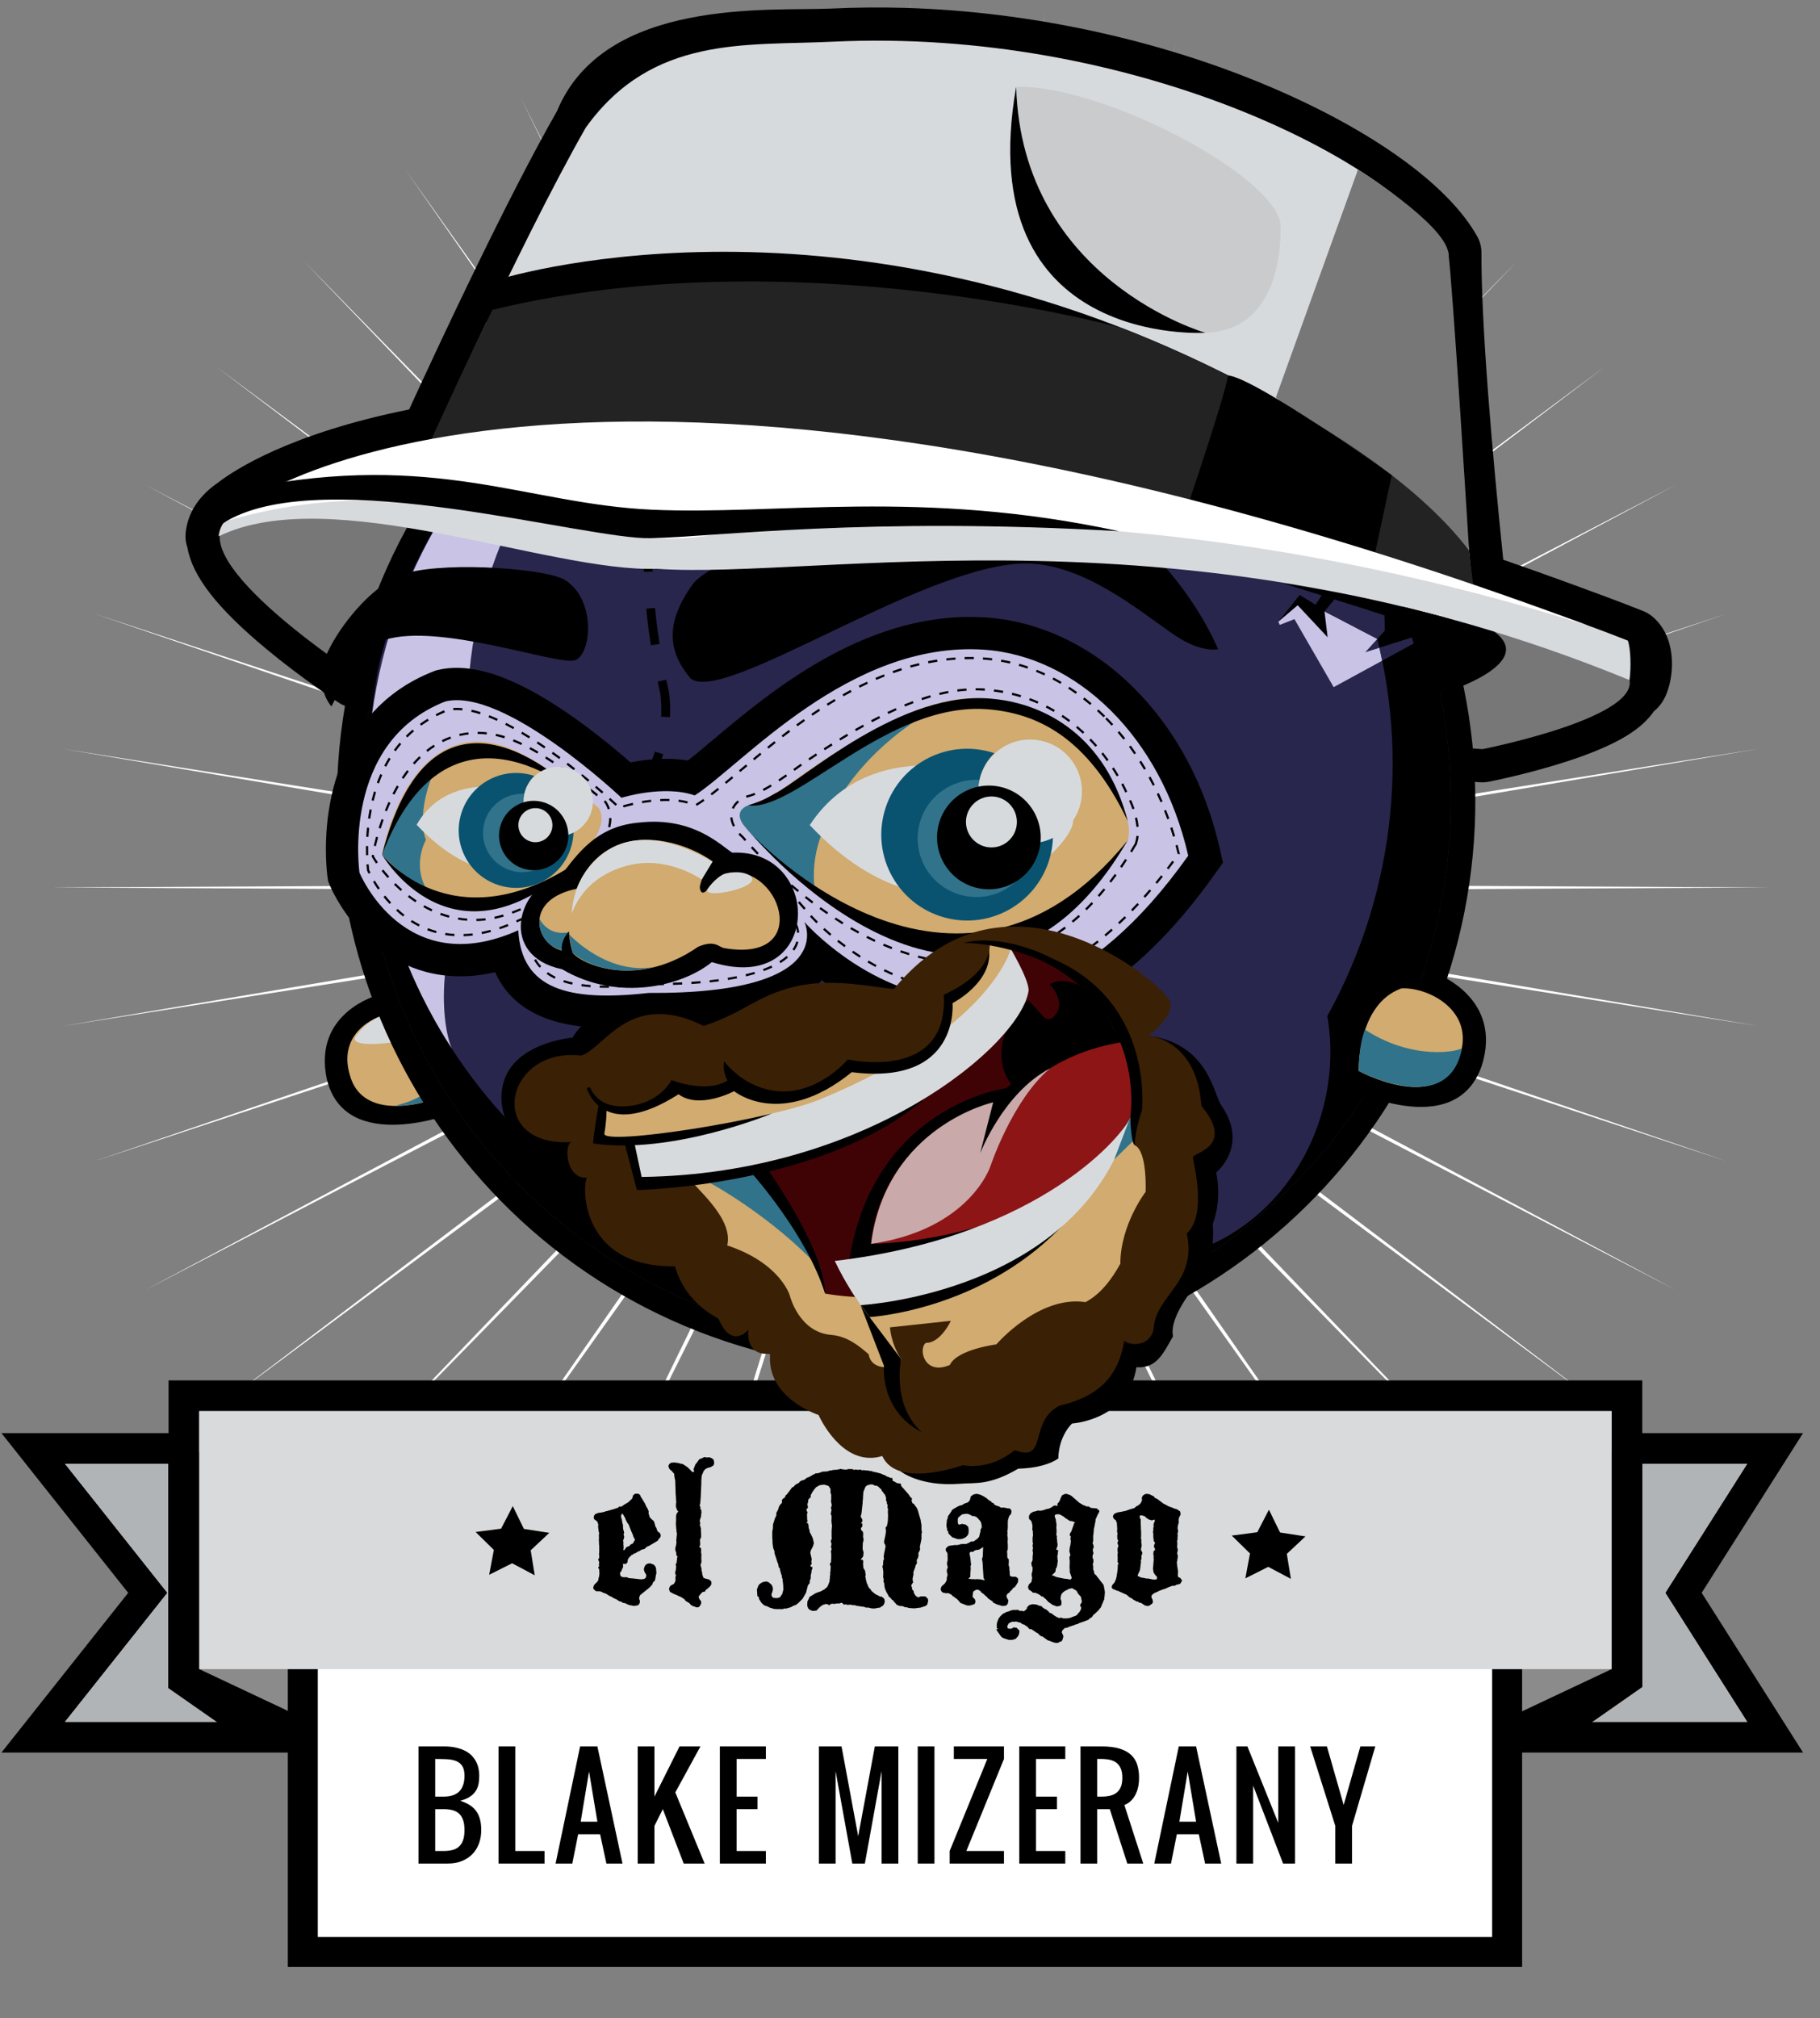 <?xml version="1.0" encoding="utf-8"?>
<!-- Generator: Adobe Illustrator 16.2.1, SVG Export Plug-In . SVG Version: 6.00 Build 0)  -->
<!DOCTYPE svg PUBLIC "-//W3C//DTD SVG 1.1//EN" "http://www.w3.org/Graphics/SVG/1.1/DTD/svg11.dtd">
<svg version="1.1" xmlns="http://www.w3.org/2000/svg" xmlns:xlink="http://www.w3.org/1999/xlink" x="0px" y="0px"
	 width="242.942px" height="269.291px" viewBox="0 0 242.942 269.291" enable-background="new 0 0 242.942 269.291"
	 xml:space="preserve">
<rect x="0" y="0" width="242.942" height="269.291" fill="#808080" stroke="none"/>
<g id="Capa_1">
	<path fill="#FFFFFF" d="M121.544,0.069l0.539,111.275l17.4-109.82l-16.332,109.996L156.983,5.859l-32.806,106.004l49.432-98.893
		l-48.469,99.397l63.812-89.697l-62.939,90.351l76.622-78.288l-75.859,79.079l87.549-64.957l-86.914,65.857l96.313-50.021
		l-95.821,51.014l102.707-33.856l-102.376,34.916L234.811,99.91l-106.408,17.957l107.818,0.558l-107.818,0.556l106.408,17.954
		l-106.577-16.852l102.376,34.914l-102.707-33.855l95.821,51.012l-96.313-50.019l86.911,65.854l-87.546-64.954l75.859,79.077
		l-76.622-78.287l62.939,90.348l-63.812-89.692l48.469,99.395l-49.432-98.89l32.806,105.999l-33.832-105.658l16.332,109.994
		l-17.4-109.819l-0.539,111.273L121.005,125.5l-17.4,109.819l16.336-109.994L86.106,230.983l32.804-106.004l-49.428,98.895
		l48.468-99.396l-63.809,89.694l62.935-90.348l-76.621,78.287l75.858-79.077L28.77,187.988l86.908-65.854l-96.312,50.019
		l95.823-51.012L12.481,154.994l102.373-34.913L8.279,136.935l106.405-17.954L6.869,118.425l107.815-0.558L8.279,99.91
		l106.575,16.854L12.481,81.849l102.708,33.856L19.366,64.691l96.312,50.021L28.77,48.855l87.544,64.957L40.455,34.733
		l76.621,78.288L54.14,22.671l63.811,89.697L69.482,12.969l49.428,98.895L86.106,5.859l33.834,105.661L103.606,1.524l17.398,109.82
		L121.544,0.069z"/>
</g>
<g id="Capa_16">
	<g>
		<g>
			<polygon fill="#D9DADB" points="198.146,231.808 198.146,224.773 43.758,224.773 43.758,231.808 4.436,231.808 19.727,212.543 
				4.436,193.279 24.552,193.279 24.552,186.246 217.169,186.246 217.169,193.279 236.948,193.279 224.717,212.543 236.948,231.808 
							"/>
			<path d="M215.12,188.296v7.033h18.1l-10.931,17.214l10.931,17.214h-33.024v-7.032H41.708v7.032H8.68l13.666-17.214L8.68,195.329
				h17.922v-7.033H215.12 M219.218,184.196h-4.098H26.6h-4.098v4.1v2.935H8.68H0.191l5.277,6.65l11.643,14.664L5.469,227.208
				l-5.277,6.649H8.68h33.028h4.101v-4.101v-2.934h150.288v2.934v4.101h4.099h33.024h7.46l-3.997-6.3l-9.536-15.015l9.536-15.016
				l3.997-6.297h-7.46h-14.002v-2.935V184.196L219.218,184.196z"/>
		</g>
		<polygon fill="#B0B4B7" points="41.708,229.757 41.708,195.329 8.68,195.329 22.346,212.543 8.68,229.757 		"/>
		<polygon fill="#B0B4B7" points="233.22,195.329 200.195,195.329 200.195,229.757 233.22,229.757 222.289,212.543 		"/>
		<polygon points="22.455,193.78 22.455,225.245 32.049,231.942 43.238,231.1 29.473,193.78 		"/>
		<polygon points="219.23,193.644 219.23,225.105 209.638,231.808 198.449,230.959 212.21,193.644 		"/>
		<polygon fill="#8B8B8B" points="215.12,188.296 215.12,222.725 200.195,229.757 200.058,195.329 		"/>
		<polygon fill="#8B8B8B" points="26.6,188.296 26.6,222.725 41.528,229.757 41.664,195.329 		"/>
		<g>
			<rect x="40.42" y="219.769" fill="#FFFFFF" width="160.758" height="40.697"/>
			<path d="M199.178,221.769v36.697H42.42v-36.697H199.178 M203.178,217.769h-4H42.42h-4v4v36.697v4h4h156.758h4v-4v-36.697V217.769
				L203.178,217.769z"/>
		</g>
		<rect x="26.6" y="188.296" fill="#D9DADB" width="188.521" height="34.429"/>
	</g>
	<path d="M59.209,233.035c0.652,0,1.223,0.059,1.71,0.175c0.489,0.116,0.909,0.272,1.262,0.466c0.352,0.195,0.644,0.424,0.876,0.686
		c0.233,0.262,0.416,0.536,0.55,0.824s0.229,0.583,0.284,0.886c0.054,0.303,0.082,0.593,0.082,0.872
		c0,0.419-0.036,0.803-0.108,1.151c-0.073,0.349-0.205,0.663-0.397,0.942c-0.192,0.278-0.45,0.522-0.776,0.732
		c-0.326,0.209-0.741,0.384-1.247,0.523c0.418,0.139,0.8,0.308,1.143,0.506c0.343,0.197,0.637,0.446,0.881,0.746
		c0.244,0.299,0.434,0.664,0.567,1.095c0.134,0.43,0.2,0.95,0.2,1.562c0,0.656-0.102,1.259-0.305,1.805
		c-0.204,0.548-0.498,1.018-0.881,1.409c-0.385,0.393-0.853,0.699-1.405,0.921c-0.553,0.221-1.177,0.331-1.875,0.331H55.86v-15.632
		H59.209z M58.093,239.735h1.116c0.188,0,0.385-0.013,0.594-0.035c0.209-0.023,0.417-0.068,0.623-0.136
		c0.208-0.066,0.407-0.162,0.598-0.288c0.192-0.125,0.36-0.291,0.502-0.497c0.143-0.206,0.258-0.459,0.346-0.759
		c0.086-0.299,0.13-0.658,0.13-1.077c0-0.559-0.099-0.989-0.296-1.291c-0.198-0.303-0.471-0.523-0.82-0.663
		c-0.349-0.14-0.762-0.221-1.239-0.244c-0.477-0.022-0.993-0.035-1.553-0.035V239.735z M58.093,246.992h1.116
		c0.42,0,0.801-0.041,1.144-0.122c0.344-0.081,0.637-0.227,0.882-0.437c0.244-0.209,0.434-0.494,0.565-0.854
		c0.135-0.36,0.201-0.82,0.201-1.378c0-0.559-0.066-1.019-0.201-1.378c-0.132-0.361-0.321-0.646-0.565-0.855
		c-0.245-0.209-0.538-0.354-0.882-0.437c-0.343-0.081-0.724-0.121-1.144-0.121h-1.116V246.992z"/>
	<path d="M66.546,248.667v-15.632h2.233v13.957h3.907v1.675H66.546z"/>
	<path d="M77.175,244.759l-0.783,3.908h-2.23l3.273-15.632h2.307l3.353,15.632h-2.15l-0.839-3.908H77.175z M79.743,243.084
		l-1.116-6.699l-1.116,6.699H79.743z"/>
	<path d="M94.058,248.667h-2.792l-2.791-7.257l-1.117,2.232v5.024h-2.232v-15.632h2.232v6.7l3.351-6.7h2.791l-3.358,6.142
		L94.058,248.667z"/>
	<path d="M101.114,241.41h-2.792v5.582h3.908v1.675H96.09v-15.632h6.141v1.675h-3.908v5.025h2.792V241.41z"/>
	<path d="M113.771,248.667l-2.233-12.332v12.332h-2.232v-15.632h3.026l2.223,11.983l2.224-11.983h3.135v15.632h-2.233v-12.335
		l-2.233,12.335H113.771z"/>
	<path d="M122.502,233.035h2.232v15.632h-2.232V233.035z"/>
	<path d="M128.992,246.992h5.023v1.675h-7.248v-1.675l5.024-12.282h-4.467v-1.675h6.692v1.672L128.992,246.992z"/>
	<path d="M141.082,241.41h-2.792v5.582h3.909v1.675h-6.142v-15.632h6.142v1.675h-3.909v5.025h2.792V241.41z"/>
	<path d="M150.479,248.667l-2.341-7.257h-1.674v7.257h-2.234v-15.632h2.792c0.977,0,1.788,0.101,2.435,0.301
		c0.645,0.2,1.159,0.484,1.544,0.852c0.383,0.366,0.653,0.807,0.811,1.321c0.156,0.514,0.236,1.085,0.236,1.714
		c0,0.383-0.028,0.729-0.084,1.038c-0.055,0.31-0.131,0.584-0.224,0.825c-0.093,0.242-0.197,0.454-0.315,0.637
		c-0.116,0.184-0.236,0.339-0.357,0.467c-0.287,0.308-0.614,0.529-0.981,0.665l2.519,7.812H150.479z M146.465,239.735h0.558
		c0.419,0,0.8-0.039,1.143-0.118s0.637-0.214,0.882-0.406c0.244-0.192,0.433-0.448,0.566-0.771c0.134-0.322,0.2-0.729,0.2-1.217
		c0-0.489-0.066-0.895-0.2-1.217c-0.134-0.323-0.322-0.581-0.566-0.772c-0.245-0.191-0.539-0.327-0.882-0.405
		c-0.343-0.079-0.724-0.118-1.143-0.118h-0.558V239.735z"/>
	<path d="M157.092,244.759l-0.783,3.908h-2.23l3.271-15.632h2.308l3.354,15.632h-2.15l-0.839-3.908H157.092z M159.661,243.084
		l-1.117-6.699l-1.116,6.699H159.661z"/>
	<path d="M171.271,248.667l-3.995-10.399v10.399h-2.234v-15.632h1.467l4.117,10.206v-10.206h2.233v15.632H171.271z"/>
	<path d="M178.241,248.667v-5.024l-3.351-10.607h2.233l2.237,7.816l2.229-7.816h1.994l-3.11,10.607v5.024H178.241z"/>
	<path d="M169.383,201.453l1.483,3.04l3.393,0.523l-2.488,2.329l0.544,3.336l-3.022-1.605l-3.057,1.537l0.618-3.322l-2.431-2.385
		l3.402-0.446L169.383,201.453z"/>
	<path d="M68.448,200.969l1.483,3.045l3.392,0.525l-2.483,2.328l0.538,3.336l-3.02-1.605l-3.061,1.537l0.622-3.321l-2.432-2.388
		l3.401-0.443L68.448,200.969z"/>
	<g>
		<path d="M84.806,199.316h0.392l0.242,0.161l0.055,0.176l0.362,0.581l0.271,0.458l0.121,0.31l0.188,0.296l0.108,0.254l0.055,0.162
			l-0.03,0.109l0.03,0.229l0.055,0.133l0.054,0.219l0.2,0.254l0.323,0.271l0.106,0.199l0.069,0.273l0.08,0.281l0.133,0.214
			l0.139,0.416l0.362,0.298l0.081,0.283l-0.055,0.243l-0.23,0.245l-0.109,0.2l-0.657,0.392l-0.442,0.266l-0.326,0.14l-0.133,0.103
			l-0.176,0.176l-0.137,0.055l-0.334,0.083l-0.218,0.162l-0.162,0.052l-0.472,0.282h-0.109l-0.199,0.164l-0.109,0.024l-0.375,0.366
			l-0.149,0.243l-0.023,0.107v0.122l-0.031,0.158l-0.212,0.217l-0.393-0.026l0.025,0.31l-0.025,0.217l-0.107,0.161l-0.08,0.258
			l-0.139,0.16l-0.066,0.16l0.043,0.258l0.107,0.188l0.135,0.023l0.133,0.055h0.162h0.339l0.254,0.121l0.38,0.031l0.309,0.023
			l0.163,0.03h0.105l0.365,0.052l0.375,0.027l0.363-0.055l0.163-0.109l0.055-0.121l0.066-0.133l-0.025-0.109v-0.106l-0.096-0.147
			l-0.109-0.188l-0.107-0.349l0.084-0.339l0.078-0.135l0.109-0.174l0.282-0.138l0.164-0.023h0.176l0.266,0.106l0.164,0.055
			l0.2,0.227l0.108,0.245l0.052,0.713l-0.052,0.121l-0.055,0.32l-0.054,0.34l-0.081,0.216l-0.147,0.108l-0.107,0.176l-0.028,0.157
			l-0.242,0.272l-0.199,0.2l-1.189,0.959l-0.104,0.175l-0.054,0.352l0.078,0.145l0.028,0.242l-0.053,0.219l-0.163,0.228
			l-0.149,0.027l-0.43,0.082l-0.201-0.055l-0.352-0.055l-0.176-0.053l-0.245-0.108l-0.157-0.094l-0.176-0.027l-0.162-0.027
			l-0.217-0.16l-0.254-0.055l-0.46-0.285l-0.146-0.052l-0.245-0.136l-0.28-0.161l-0.245-0.109l-0.389-0.254l-0.38-0.133
			l-0.334-0.164l-0.162-0.027h-0.415l-0.164-0.093l-0.204-0.188l-0.08-0.191l0.028-0.079l0.052-0.2l0.124-0.193l0.322-0.309
			l0.162-0.24l0.025-0.241l0.066-0.207l0.055-0.375v-0.173l-0.025-0.297v-0.176l-0.096-0.08l-0.025-0.245l0.146-0.08l-0.078-0.174
			l0.053-0.272l-0.029-0.158l-0.121-0.312l0.121-0.133l0.029-0.109v-0.108l-0.029-0.441l0.029-0.109v-0.888l-0.029-0.188v-0.258
			l-0.023-0.375l0.023-0.261l-0.023-0.295l0.023-0.201l0.029-0.134l-0.053-0.106l-0.068-0.501l-0.029-0.309l0.029-0.218l-0.107-0.32
			l-0.082-0.122l-0.295-0.217l-0.096-0.107l-0.028-0.133l0.028-0.26l0.176-0.243l0.375-0.146l0.579-0.083l0.31-0.08l0.108-0.053
			l0.164-0.026l1.158-0.337l0.176-0.082h0.133l0.083-0.081l0.104-0.133l0.206,0.054l0.266-0.137l0.191-0.147l0.419-0.242
			l0.105-0.053l0.527-0.501l0.079-0.189l0.025-0.199l0.174-0.191L84.806,199.316z M82.987,202.022l-0.08,0.218v0.216l0.055,0.147
			l0.053,0.216l0.054,0.363l0.028,0.133l0.053,0.109l0.025,0.579l0.028,0.109l0.055,0.176l0.054,0.27l-0.082,0.188l0.082,0.254
			v0.163l-0.054,0.163l-0.083,0.279l0.028,0.108l0.026,0.109l-0.026,0.229l0.026,0.135v0.191l0.028,0.134l-0.055,0.254l0.081,0.137
			l0.36-0.474l0.395-0.136l0.055-0.133l0.106-0.055l0.109-0.079l0.158-0.054l0.229-0.392l0.055-0.109l-0.055-0.146l-0.133-0.242
			l-0.055-0.137l-0.041-0.176l-0.187-0.405l-0.392-0.997l-0.104-0.078l-0.273-0.526l-0.055-0.188l-0.337-0.58L82.987,202.022z"/>
		<path d="M94.171,194.427l0.109,0.067l0.32-0.041l0.204,0.041l0.242,0.107l0.229,0.213l0.024,0.218l0.03,0.149v0.134l-0.108,0.241
			l-0.393,0.23l-0.135,0.024l-0.201,0.054l-0.3,0.14l-0.133,0.134l-0.121,0.145l-0.216,0.501l-0.054,0.109v0.107l-0.026,0.188
			l-0.026,0.471v0.309l-0.081,1.817l-0.066,0.798l-0.028,0.133l-0.053,0.202l0.122,0.216l-0.041,0.218l0.147,0.121v0.188
			l0.026,0.216l-0.053,0.2v0.296l-0.08,0.176l-0.096,0.325v0.163l0.055,0.146v0.109l-0.055,0.188l0.148,0.446v0.363l0.027,0.27v0.63
			l-0.08,0.085l-0.069,0.145v0.271l0.028,0.309l-0.028,0.218l-0.106,0.266l0.201,0.031l0.055,0.176v0.188v0.36l0.053,0.19
			l-0.026,0.137v0.551l0.026,0.258l-0.053,0.213l-0.08,0.242l0.053,0.204l0.08,0.296v0.23l0.054,0.16l0.026,0.137l0.028,0.254
			l0.081,0.216l0.052,0.188l0.176,0.098l0.608,0.16l0.268,0.243l0.03,0.108v0.278l-0.191,0.297l-0.391,0.339l-0.191,0.134
			l-0.078,0.203l-0.309,0.055l-0.137,0.109l-0.335,0.387l-0.084,0.191l0.164,0.364l0.148,0.133l0.054,0.27l-0.147,0.364
			l-0.219,0.218l-0.188,0.024l-0.254-0.055l-0.108-0.078h-0.134l-0.083-0.055l-0.254-0.134l-0.188-0.23l-0.218-0.137l-0.283-0.16
			l-0.108-0.137l-0.109-0.145l-0.078-0.028l-0.309-0.215l-0.392-0.162l-0.297-0.15l-0.23-0.078l-0.213-0.109l-0.3-0.163
			l-0.092-0.079l-0.055-0.149l-0.053-0.268l0.133-0.283l0.149-0.134l0.108-0.054l0.267-0.137l0.207-0.39v-0.579l0.078-0.164
			l-0.078-0.133l-0.031-0.176l-0.023-0.134l0.078-0.137l0.055-0.442v-0.19l-0.055-0.336l0.133-0.082v-0.188l0.031-0.201l0.023-0.296
			l0.055-0.163l-0.055-0.149l-0.106-0.055v-0.32l-0.136-0.418l0.031-0.337l0.078-0.242l0.055-0.446l-0.028-0.163l0.052-0.605
			l0.031-0.309v-0.134l-0.083-0.246l0.052-0.145l-0.052-0.109l-0.053-0.712l0.026-0.473v-0.325v-0.199l0.026-0.219l0.106-0.254
			l0.164-0.163l-0.164-0.217l-0.133-0.387l-0.026-0.218l0.026-0.121l-0.026-0.107l0.053-0.135l-0.026-0.392l-0.026-0.458
			l-0.028-0.309l-0.055-1.766l-0.078-0.392l-0.043-0.268l-0.023-0.283l-0.38-0.434l-0.176-0.122l-0.16-0.242l-0.054-0.282
			l0.134-0.242l0.229-0.159l0.43-0.028l0.446,0.055l0.23,0.055l0.297,0.078h0.104l0.5,0.312l0.254,0.188l0.162,0.163l0.297,0.307
			l0.149,0.136l0.161-0.055l0.052-0.133l-0.104-0.176l0.267-0.688l0.151-0.164l0.35-0.496l0.389-0.161l0.245-0.121L94.171,194.427z"
			/>
		<path d="M112.226,196.005l0.161,0.049l0.526,0.054l0.361-0.078h0.189h0.295l0.259,0.109l0.188-0.055l0.339,0.055l0.212-0.031
			l0.108-0.023l0.204,0.121l0.159-0.043l0.367,0.043l0.243,0.024h0.158l0.107,0.054h0.23l0.161,0.083l0.605,0.135l0.501,0.134
			l0.308,0.149l0.135,0.025l0.324,0.191l0.176,0.08l0.133,0.023l0.163,0.109h0.254l0.109,0.446h0.136l0.389,0.242l0.501,0.066
			l0.08,0.324l0.188,0.229l0.138,0.135l0.473,0.55l0.133,0.137l0.283,0.419l0.214,0.188l-0.053,0.309l0.135,0.351l0.176,0.055
			l0.133,0.229l0.188,0.218l0.083,0.158l0.121,0.258l0.215,0.769l0.16,0.524l0.031,0.309l0.054,0.219l0.024,0.215v0.526l0.066,0.416
			l-0.066,0.136v0.712l-0.216,1.052l0.028,0.23v0.133l-0.109,0.271l-0.106,0.176l-0.026,0.078l0.054,0.164l-0.082,0.391
			l-0.176,0.321l0.028,0.418l-0.054,0.108l-0.137,0.203l-0.025,0.188l-0.188,0.496l-0.082,0.273l0.027,0.228l-0.097,0.43
			l-0.024,0.151l0.024,0.321l0.069,0.137l-0.148,0.2l-0.108,0.188v0.163l0.081,0.121v0.109l0.027,0.188l0.2,0.229v0.108l0.054,0.188
			l0.219,0.338l0.309,0.188h0.106l0.164-0.107l0.363-0.026l0.378,0.026l0.311,0.325l0.025,0.254l-0.025,0.164l-0.107,0.362
			l-0.23,0.162l-0.659,0.216l-0.446,0.05l-0.269,0.043h-0.106h-0.137l-0.578-0.043l-0.337-0.103h-0.218l-0.121-0.085l-0.27-0.078
			h-0.282l-0.402-0.162l-0.259-0.308l-0.16-0.14l-0.027-0.134l-0.188-0.078l-0.152-0.204l-0.294-0.269l-0.055-0.138l-0.254-0.441
			l-0.109-0.258l-0.109-0.297l-0.023-0.134l-0.055-0.526l-0.079-0.091v-0.246l0.024-0.188l-0.078-0.176l0.023-0.767l-0.054-0.418
			l-0.066-0.271l0.029-0.133l0.067-0.147v-0.325l0.023-0.2l0.03-0.107l0.079-0.139l-0.055-0.213v-0.122l0.08-0.512l0.053-0.201
			l0.109-0.608l-0.025-0.161l-0.162-0.309v-0.219l0.188-0.888l0.055-0.483l-0.055-0.446l0.188-0.229l0.07-0.352l0.025-0.157
			l0.028-0.176l0.026-0.768l-0.026-0.338v-0.109l0.026-0.392l-0.08-0.106l0.025-0.402l-0.096-0.149l-0.025-0.296l-0.08-0.109
			l-0.027-0.121l0.027-0.215l-0.082-0.27l-0.078-0.204l-0.084-0.105l-0.104-0.082l-0.03-0.163l-0.146-0.067l-0.108-0.267
			l-0.418-0.391l-0.161-0.109l-0.188-0.023l-0.191-0.031l-0.069-0.078l-0.212-0.055h-0.245l-0.228,0.079h-0.105l-0.219,0.137
			l-0.121,0.159l-0.216,0.525l-0.055,0.261v0.211l-0.025,0.204v0.242l-0.053,0.473v0.188l-0.135,1.238l-0.029,0.229l-0.09,0.272
			l0.023,0.133l0.176,0.312l0.026,0.243l-0.202,0.31l0.176-0.03l0.026,0.381l-0.202,0.283l0.027,0.214l0.256,0.282l0.025,0.446
			l-0.025,0.133l0.08,0.5l-0.108,0.378l-0.024,0.81l0.133,0.495l-0.025,0.107l-0.029,0.379l-0.133,0.176l-0.23,0.269h0.285
			l0.078,0.204v0.108l-0.025,0.212l0.025,0.338l0.029,0.271l0.216,0.333l0.053,0.38l0.039,0.176l-0.066,0.242l0.066,0.163v0.146
			l0.164,0.634l0.078,0.109l0.031,0.107l0.105,0.255l0.105,0.133l0.122,0.109l0.191,0.283l0.297,0.241l0.199,0.164l0.379,0.176
			l0.176,0.106l0.134,0.054l0.163-0.027l0.108,0.136l0.146,0.08l0.08,0.133l0.053,0.23v0.164l-0.105,0.309l-0.105,0.106
			l-0.067,0.109l-0.191,0.078l-0.107,0.109l-0.08,0.028l-0.202,0.026l-0.137,0.023l-0.212,0.043l-0.229,0.029l-0.38-0.029
			l-0.336-0.093h-0.191h-0.157l-0.258-0.107l-0.297-0.03l-0.145-0.023l-0.164-0.029l-0.417-0.054l-0.189-0.081h-0.215h-0.151
			l-0.188-0.079l-0.217,0.026h-0.334l-0.138-0.081l-0.106,0.055h-0.147l-0.216-0.23h-0.16l-0.203,0.082h-0.375l-0.313,0.066
			l-0.135-0.039l-0.338,0.039l-0.078,0.082l-0.188,0.106l-0.055-0.134l-0.392-0.055l-0.163,0.082h-0.079l-0.254,0.134l-0.297,0.242
			l-0.394,0.418l-0.446,0.054l-0.241-0.054l-0.309-0.164l-0.135-0.176l-0.105-0.294v-0.188l0.023-0.394l0.164-0.31l0.078-0.213
			l0.149-0.162l0.218-0.106l0.134-0.098l0.363-0.212l0.5-0.191l0.134-0.026l0.215-0.12l0.335-0.188l0.366-0.325l0.08-0.175
			l0.055-0.109l0.161-0.441l0.026-0.325l0.027-0.199v-0.109v-0.134l0.052-0.108l-0.024-0.176l0.055-0.434l0.023-0.551l-0.105-0.149
			l0.027-0.212l0.148-0.243l-0.039-0.176l0.039-0.107V207.9v-0.578l-0.039-0.259v-0.106l0.066-0.136l0.023-0.164l-0.051-0.105
			l-0.039-0.148l0.09-0.405l-0.09-0.2v-0.271l0.119-0.2l-0.029-0.242v-0.772l0.029-0.47l0.025-0.229l-0.055-0.4l-0.023-0.284
			l0.023-0.473l-0.023-0.271l-0.098-0.133l0.07-0.364l0.027-0.137v-0.159l-0.066-0.149l0.039-0.163l0.08-0.213l-0.053-0.258
			l-0.066-0.351l0.039-0.145v-0.191v-0.497l-0.094-0.219v-0.176v-0.349l-0.218-0.335l-0.079-0.083l-0.188-0.055l-0.258-0.078
			l-0.133-0.03l-0.581,0.085l-0.109,0.055l-0.173,0.106l-0.188,0.104l-0.219,0.259l-0.279,0.388l-0.138,0.272l-0.079,0.106v0.285
			l-0.337,0.352v0.28l-0.055,0.135l-0.055,0.217l0.082,0.389l-0.082,0.134l-0.133,0.176l0.055,0.162l0.107,0.217l-0.084,0.229
			l0.031,0.739l0.078,0.245l-0.133,0.024l0.023,0.2h0.137l0.082,0.327v0.228l0.106,0.352l0.067,0.336l0.163,0.269l0.055,0.15
			l0.133,0.241l0.109,0.418l0.023,0.133l0.031,0.083v0.176l-0.109,0.375l-0.164,0.309l-0.133,0.246l-0.055,0.364l0.055,0.159
			l0.026,0.161l0.053,0.204l0.054,0.242l-0.054,0.393l0.054,0.267l-0.188,0.203l0.081,0.16l0.216,0.055l-0.025,0.19l-0.107,0.279
			v0.084l-0.03,0.213l-0.024,0.149l-0.055,0.163v0.419l-0.135,0.349v0.284l-0.123,0.157l-0.106,0.139l-0.082,0.282l-0.162,0.661
			l-0.08,0.161l-0.417,0.715l-0.5,0.496l-0.158,0.137l-0.229,0.176l-0.325,0.105l-0.337,0.191l-0.605,0.175h-0.27l-0.203,0.08
			h-0.742l-0.442-0.03l-0.379-0.122l-0.121-0.023l-0.16-0.079l-0.161-0.085l-0.362-0.133l-0.138-0.055l-0.336-0.31l-0.191-0.294
			l-0.078-0.108l-0.079-0.176v-0.188l-0.176-0.108l-0.03-0.106l-0.054-0.81l0.151-0.394l0.078-0.188l0.297-0.267l0.136-0.054
			l0.176-0.098l0.106-0.024h0.106l0.085-0.028h0.2l0.27,0.121l0.188,0.162l0.176,0.163l0.133,0.309l0.029,0.242l-0.029,0.217
			l-0.055,0.199l-0.107,0.296l0.029,0.205l0.162,0.241l0.417,0.055l0.322-0.028l0.258-0.133l0.079-0.164l0.164-0.199l0.157-0.606
			l-0.024-0.663l-0.078-0.604v-0.163l-0.085-0.146l-0.024-0.218v-0.109l-0.082-0.161l-0.053-0.229l-0.054-0.159l-0.029-0.107
			l-0.024-0.256l-0.149-0.162l-0.026-0.083l-0.054-0.335l-0.138-0.324l-0.024-0.109l-0.309-0.942l-0.03-0.109v-0.228l-0.159-0.403
			l-0.028-0.147l-0.055-0.376l-0.024-0.284v-0.161v-0.109l-0.03-0.284v-0.846l0.055-0.339l0.029-0.133v-0.217l0.025-0.339
			l0.163-0.496l0.055-0.216l0.066-0.133l0.161-0.34l-0.028-0.216l0.055-0.176l0.079-0.133l0.138-0.269l0.08-0.312l0.149-0.267
			l0.267-0.284v-0.392l0.108-0.133l0.149-0.109l0.136-0.079l0.023-0.082l0.055-0.176l0.109-0.081l0.188-0.216l0.579-0.78
			l0.229-0.107l0.188-0.242l0.162-0.084l0.363-0.2l0.055-0.109l0.108-0.078l0.121-0.083l0.434-0.134l0.31-0.254l0.39-0.139
			l0.244-0.157l0.297-0.176h0.121l0.105-0.137l0.134,0.027l0.285-0.055l0.188-0.053l0.337-0.135h0.189l0.444-0.028l0.401-0.133
			l0.124,0.024l0.16-0.067l0.634-0.055l0.109-0.023l0.16-0.03L112.226,196.005z"/>
		<path d="M130.266,199.344h0.164l0.362,0.082l0.416,0.188l0.5,0.31l0.351,0.312l0.2,0.079l0.164,0.216l0.188,0.026l0.078,0.161
			l0.207,0.15l0.495,0.158l0.139,0.109l0.188,0.055l0.106-0.025h0.176l0.268,0.052l0.258,0.053h0.213l0.163,0.124l0.109,0.188v0.213
			l-0.081,0.259l-0.216,0.242l-0.134,0.418l-0.029,0.133l-0.025,0.191v0.889l-0.067,0.441l0.038,0.191l-0.038,0.243l0.067,0.441
			l-0.029,0.636l0.029,0.174v0.688l-0.096,0.217l0.028,0.553v0.254l0.038,0.137l0.136,0.134l0.027,0.109v0.362l-0.027,0.321
			l0.052,0.176l0.055,0.137v0.334l0.03,0.191l0.024,0.525l0.082,0.134l0.159,0.055h0.122l0.137,0.023h0.134h0.188l0.284,0.23v0.38
			l-0.026,0.108l-0.106,0.2l-0.151,0.242l-0.213,0.284l-0.108-0.027l-0.083,0.135l-0.106,0.135l-0.12,0.133l-0.16,0.122l-0.03,0.106
			l-0.109,0.085l-0.188,0.133l-0.121,0.162l-0.023,0.229l0.023,0.108l0.083,0.106l0.147,0.312v-0.108l-0.08,0.512l-0.203,0.228
			l-0.16,0.054l-0.366,0.028l-0.375-0.109l-0.364-0.106l-0.191-0.094l-0.333-0.16v-0.109l-0.664-0.446l-0.133-0.188l-0.176-0.135
			l-0.268-0.258l-0.283-0.188l-0.137-0.188l-0.16-0.121l-0.245-0.08l-0.2,0.025l-0.322,0.202l-0.069,0.161l-0.055,0.581l0.313,0.324
			l0.078,0.31l-0.107,0.309l-0.444,0.161l-0.324,0.055l-0.282-0.027l-0.496-0.188l-0.38-0.148l-0.068-0.105l-0.188-0.219
			l-0.162-0.176l-0.284-0.188l-0.133-0.134l-0.162-0.054l-0.08-0.138l-0.363-0.226l-0.137-0.053h-0.442l-0.109-0.054h-0.161
			l-0.202-0.164l-0.052-0.095l-0.083-0.188l0.083-0.323l0.161-0.203l0.121-0.079l0.215-0.218l0.16-0.254l0.084-0.216v-0.109v-0.176
			l0.092-0.267V210l-0.066-0.146l-0.025-0.352l0.05-0.148l0.069-0.136v-0.216l-0.069-0.134l-0.024-0.339l0.024-0.079l0.042-0.133
			l0.027-0.204l-0.027-0.847l-0.23-0.364v-0.246l0.139-0.176l0.201-0.156l0.106-0.055l0.392-0.055l0.432-0.055l0.121,0.026
			l0.375-0.054l0.107-0.052l0.151-0.029l0.188-0.025h0.337h0.136l0.106-0.029l0.441-0.2l0.141-0.108h0.335l0.268-0.188l0.285-0.203
			l0.215-0.268l0.081-0.42l0.079-0.213v-0.139v-0.119l0.175-0.351l-0.038-0.364l-0.054-0.242l-0.137-0.254l-0.442-0.473
			l-0.188-0.083l-0.163-0.078h-0.256l-0.378-0.218l-0.282-0.079h-0.216l-0.472,0.079l-0.473,0.379l-0.105,0.202v0.271v0.284
			l0.079,0.188l0.135,0.051l0.337-0.105h0.109l0.109,0.055l0.254,0.023l0.349,0.284l0.029,0.107l0.025,0.109l0.027,0.266
			l-0.027,0.448l-0.133,0.254l-0.244,0.243l-0.39,0.19l-0.297,0.055h-0.337l-0.242-0.055l-0.255-0.108l-0.271-0.082l-0.363-0.364
			l-0.161-0.188v-0.163l-0.028-0.109l-0.123-0.054l-0.024-0.308l-0.08-0.309l0.025-0.405l0.029-0.133V202.9l0.119-0.322l0.027-0.229
			l0.458-0.661l0.066-0.162l0.218-0.174l0.525-0.297l0.188-0.108l0.472-0.134l0.27-0.176l0.473-0.161l0.255-0.284l0.023-0.078
			l0.055-0.191l0.055-0.243l0.339-0.254L130.266,199.344z M131.237,206.43l-0.312,0.204l-0.214,0.133l-0.245,0.055h-0.173
			l-0.243,0.106l-0.176,0.164l-0.133-0.028h-0.164l-0.157,0.149l0.024,0.188l0.023,0.188l0.055,0.258l0.086,0.793l0.023,0.138
			l-0.078,0.2l0.023,0.325l-0.055,0.807v0.294l-0.254,0.261l0.23,0.024l0.16,0.027h0.336l0.161,0.027l0.164-0.027l0.526,0.027
			l0.283,0.055l0.32,0.078l-0.079-0.188l-0.08-0.109l-0.136-2.127l-0.08-0.446l0.107-0.268L131.237,206.43z"/>
		<path d="M142.163,199.344h0.23l0.458,0.16l0.176,0.109l0.901,0.781l0.107,0.106l0.176,0.108l0.445,0.258l0.136,0.025l0.188,0.109
			l0.188,0.023h0.173l0.273,0.19l0.362,0.027l0.188,0.025h0.205l0.32,0.258l0.055,0.108v0.079l-0.268,0.502l-0.029,0.079
			l-0.055,0.133l-0.145,0.312l-0.029,0.298l-0.107,0.552l-0.053,0.254l-0.054,0.216v0.164l-0.055,0.524l-0.027,0.176v0.32v0.363
			l-0.026,0.138l-0.055,0.188l0.081,0.15l0.082,0.399l-0.108,0.176l-0.028,0.271l0.082,0.256v0.107l-0.108,0.272v0.337l0.108,0.188
			v0.362l-0.082,0.271l0.055,0.335v0.392l0.082,0.164l0.079,0.388l0.242,0.215l0.446,0.582l0.496,0.634l0.055,0.107l0.108,0.552
			l0.024,0.133l0.03,0.283l-0.03,0.325v0.146l-0.05,0.19v0.365l-0.028-0.122l-0.025,0.091l-0.404,0.985l-0.176,0.2l-0.138,0.19
			l-0.496,0.474l-0.162,0.107l-0.229,0.334l-0.32,0.191l-0.137,0.159l-0.082,0.029l-0.524,0.201l-0.472,0.161l-0.176,0.055
			l-0.162,0.109l-0.417,0.106l-0.109,0.093h-0.108l-0.157,0.055l-0.207,0.079l-0.133,0.03l-0.271,0.133l-0.133,0.028l-0.23,0.026
			l-0.133,0.161l-0.134,0.097l-0.123,0.296l0.177,0.389l0.05,0.19l-0.133,0.471l-0.147,0.188l-0.161,0.025l-0.271,0.15l-0.254,0.025
			l-0.392-0.093l-0.483-0.191l-0.257-0.079l-0.42-0.308l-0.32-0.219h-0.109l-0.23-0.161l-0.241-0.254l-0.135-0.055L138,217.61
			l-0.337-0.227l-0.189,0.027l-0.188-0.161l-0.149-0.188l-0.133-0.082l-0.109-0.054l-0.133-0.121l-0.164-0.053l-0.146-0.03
			l-0.082-0.078l-0.134-0.109l-0.218-0.055l-0.121-0.024l-0.242-0.082l-0.255,0.027h-0.324l-0.418,0.213l-0.188,0.339v0.242
			l0.108,0.109l0.243,0.027h0.176l0.157-0.082l0.108-0.081h0.204l0.266,0.055l0.109,0.133l0.203,0.176l0.027,0.164l-0.027,0.242
			l-0.067,0.228l-0.081,0.163l-0.133,0.134l-0.055,0.078l-0.134,0.151l-0.229,0.055l-0.216,0.079h-0.445l-0.606-0.188l-0.218-0.098
			l-0.078-0.023l-0.23-0.243l-0.579-0.837l0.284-0.105l-0.202-0.055v-0.524l0.027-0.218l0.066-0.161l0.082-0.256l0.054-0.107
			l0.135-0.218l0.216-0.228l0.226-0.214l0.501-0.259l0.217-0.054l0.419-0.161l0.24-0.052h0.446l0.135-0.03l0.335,0.163l0.216-0.026
			l0.309,0.081l0.379-0.326l0.024-0.172l0.151-0.19l0.107-0.107l0.08-0.052l0.217-0.055l0.199-0.055l0.188,0.027h0.217l0.257,0.082
			l0.161,0.079l0.228,0.055l0.188,0.055l0.055,0.108l0.243,0.175l0.148,0.08l0.164,0.054l0.078,0.106l0.136,0.081l0.204,0.255
			l0.215,0.054l0.442,0.325l0.326,0.2l0.122,0.03l0.188,0.106l0.188-0.083l0.361,0.109h0.218h0.254l0.38-0.055l0.66-0.254
			l0.175-0.055l0.082-0.079l0.16-0.139l0.055-0.107l0.174-0.175l0.188-0.352l0.03-0.278l-0.108-0.108l-0.025-0.109v-0.107
			l0.213-0.339v-0.133l-0.109-0.579l-0.279-0.309l-0.137-0.164l-0.055-0.108l-0.053-0.134l-0.135-0.149l-0.526-0.297l-0.254,0.055
			l-0.216,0.055l-0.271,0.162l-0.124,0.025l-0.375,0.283l-0.175,0.218l-0.053,0.145l-0.08,0.406l0.025,0.106l0.107,0.31v0.3
			l-0.026,0.176l-0.216,0.134l-0.416,0.055l-0.137-0.055l-0.418-0.162l-0.551-0.394l-0.352-0.387l-0.203-0.138l-0.161-0.188h-0.19
			l-0.2-0.201l-0.079-0.029l-0.163-0.107l-0.134-0.052l-0.258-0.106h-0.296l-0.2-0.191l-0.351-0.228l-0.083-0.191l-0.024-0.188
			l0.107-0.308l0.268-0.271l0.107-0.121v-0.188l0.066-0.272l-0.024-0.121l-0.042-0.242V210l0.042-0.2l0.055-0.135l0.024-0.525
			l-0.121-0.189l-0.024-0.202l-0.028-0.163l0.028-0.108l0.066-0.104l0.079-0.205v-0.524l0.03-0.109v-0.106l0.024-0.214l-0.024-0.121
			l-0.03-0.188v-0.108l0.055-0.216l-0.055-0.254v-0.191l0.055-0.106l-0.024-0.176l-0.03-0.107v-0.188v-0.419l0.055-0.243
			l-0.024-0.363v-0.241l-0.085-0.201l0.03-0.191v-0.39l-0.121-0.47l-0.054-0.108l-0.243-0.216l-0.054-0.164l0.025-0.333l0.271-0.367
			h0.12l0.134-0.135h0.134l0.139-0.053l0.174-0.026l0.214-0.083l0.137,0.029h0.284l0.604-0.162l0.081-0.066l0.294-0.03l0.176-0.079
			l0.272-0.133l0.162-0.138l0.121-0.054l0.188-0.052l0.108,0.052l0.161,0.028l0.026-0.338l0.149-0.133l0.159-0.284l0.055-0.109
			l0.029-0.133l0.08-0.164l0.148-0.282L142.163,199.344z M141.112,202.053l-0.109,0.024l-0.159,0.054l-0.054,0.135v0.107
			l0.135,0.366l0.023,0.213l0.03,0.176l0.055,0.297l-0.03,0.364l0.03,0.434v0.175l-0.03,0.441l0.084,0.137l-0.029,0.161l0.055,0.445
			v0.133l0.054,0.312v0.243l-0.188,0.496l0.282,0.109l-0.052,0.282v0.188l-0.069,0.242l0.026,0.501l0.043,0.229l-0.043,0.158
			l-0.026,0.271l-0.082,0.392l-0.109,0.133l-0.078,0.473l-0.471,0.47l0.254,0.055l0.325,0.164l0.161,0.023l0.202,0.055l0.35,0.066
			l0.254,0.055l0.193,0.03l0.134,0.024h0.176l0.215,0.055l0.255,0.027l0.133-0.191l-0.023-0.145l-0.109-0.297l-0.121-0.337v-0.188
			v-0.139l-0.028-0.255l0.028-0.9l-0.028-0.204v-0.135l-0.026-0.188l0.133-0.259l-0.052-0.242l-0.081-0.282l0.055-0.527l0.078-0.294
			l0.043-0.363l0.026-0.188l-0.069-0.31l0.069-0.242l-0.147-0.217v-0.15l0.078-0.188l0.098-0.108l0.32-0.888l0.085-0.272
			l0.146-0.104l-0.418-0.176l-0.309-0.03l-0.403-0.267l-0.152-0.082l-0.266-0.23l-0.109-0.055l-0.228-0.133l-0.135-0.078
			l-0.107-0.03L141.112,202.053z"/>
		<path d="M152.955,199.344h0.149l0.297,0.027l0.633,0.309l0.136,0.216l0.254,0.08l0.876,0.662l0.229,0.108l0.405,0.227l0.121,0.053
			l0.163,0.055l0.161,0.055l0.388,0.163l0.34,0.095l0.43,0.296l0.054,0.31l-0.025,0.163l-0.081,0.157l-0.081,0.109l-0.08,0.392
			l0.025,0.163v0.176l-0.108,0.376l-0.054,0.362l0.082,0.416l-0.082,0.298v0.137l0.029,0.176l-0.029,0.133v0.362l-0.053,0.138v0.242
			l0.027,0.176l-0.027,0.32v0.219l0.053,0.121l0.029,0.215l-0.029,0.16l-0.053,0.259l0.082,0.296v0.229l-0.029,0.135l-0.079,0.524
			l-0.067,0.109l0.121,0.078l-0.054,0.109l0.108,0.7l0.053,0.376l-0.053,0.082l0.024,0.176l-0.024,0.133l0.079,0.242l0.242,0.085
			l0.228,0.309v0.107l-0.119,0.201l-0.108,0.162l-0.105,0.055l-0.367,0.078l-0.106,0.055l-0.136,0.084h-0.188l-0.2,0.025
			l-0.191,0.078l-0.215,0.07l-0.523,0.243l-0.284,0.08l-0.501,0.188l-0.104,0.067l-0.609,0.27l-0.215,0.188l-0.106,0.176
			l0.025,0.216l0.133,0.255l0.055,0.327l-0.106,0.215l-0.471,0.31l-0.337-0.028l-0.138-0.054l-0.104-0.027l-0.084-0.079l-0.363-0.23
			l-0.294-0.051l-0.055-0.109l-0.23-0.03l-0.108-0.052l-0.106-0.082l-0.202-0.078l-0.107-0.121l-0.445-0.243l-0.349-0.312
			l-0.718-0.32l-0.199-0.083l-0.164-0.08l-0.133-0.066h-0.106l-0.34-0.162l-0.188-0.055l-0.176-0.242l0.084-0.284l0.334-0.388
			l0.055-0.163l0.109-0.243l0.078-0.312l0.043-0.32l0.026-0.082l0.08-0.618l0.026-0.634l0.137-0.109l-0.163-0.162v-0.388v-0.352
			v-0.119l-0.028-0.163l0.055-0.242l-0.026-0.149l-0.028-0.375l0.108-0.363v-0.164l-0.108-0.188l0.028-0.176l0.08-0.271
			l-0.108-0.109l-0.026-0.254v-0.108v-0.254l0.055-0.138l-0.055-0.16l-0.025-0.191l0.025-0.416l-0.025-0.214l-0.026-0.47
			l-0.149-0.367l-0.159-0.106l-0.164-0.19l-0.055-0.23l0.027-0.078l0.082-0.133l0.055-0.109l0.32-0.149l0.282-0.08l0.242-0.026
			l0.366-0.081l0.16-0.026l0.366-0.108l0.365-0.134l0.604-0.177l0.241-0.214l0.34-0.188l0.242-0.229l0.133-0.243l0.055-0.174
			l-0.026-0.296l0.026-0.108l0.118-0.204l0.219-0.163L152.955,199.344z M152.35,202.186l-0.216,0.08v0.162l0.027,0.121l0.108,0.217
			v0.526l0.025,0.497v0.351l0.027,0.119v0.084v0.134v0.271v0.146v0.137l-0.027,0.213l0.055,0.175v0.434l0.026,0.176l0.028,0.212
			l-0.055,0.242l-0.055,0.285l0.188,0.417v0.107l-0.133,0.352l0.026,0.203l-0.026,0.214l-0.08,0.229l0.053,0.109l-0.053,0.27
			l-0.054,0.526l-0.055,0.334l-0.107,0.245l-0.15,0.31l-0.055,0.133l0.122,0.137l0.405,0.16l0.173,0.03h0.109l0.352,0.091h0.257
			l0.135,0.03l0.551,0.106h0.163l0.283-0.027l0.055-0.2v-0.108l-0.311-0.352l-0.162-0.282l-0.083-0.527l0.03-0.188l0.053-0.688
			l0.025-0.283v-0.159l-0.025-0.083l0.025-0.254l-0.054-0.139l0.028-0.471l0.189-0.188l0.023-0.109l-0.159-0.309l0.026-0.242
			l0.133-0.31l-0.188-0.215v-0.136l-0.054-0.337v-0.524l-0.055-0.218l0.055-0.254v-0.297l0.054-0.188l-0.025-0.258l0.054-0.212
			l0.108-0.23v-0.217l-0.403,0.108l-0.176-0.055l-0.191-0.054l-0.213-0.135l-0.204-0.148l-0.161-0.164l-0.363-0.103L152.35,202.186z
			"/>
	</g>
</g>
<g id="Capa_15">
	<g>
		<path d="M220.517,82.23c-0.354-0.289-0.746-0.521-1.171-0.69c-1.645-0.653-3.317-1.297-4.971-1.912
			c-0.204-0.074-0.41-0.15-0.61-0.226l-0.153-0.053c-0.043-0.017-0.086-0.034-0.126-0.047c-4.28-1.595-8.583-3.14-12.824-4.61
			c-1.413-13.721-2.95-31.002-2.911-40.968c0.002-0.762-0.19-1.514-0.564-2.174c-3.802-6.805-13.796-14.045-27.428-19.87
			c-14.9-6.372-32.284-10.146-48.942-10.627c-3.304-0.096-6.625-0.063-9.873,0.09c-7.936,0.376-30.27-1.583-36.592,13.68
			c-6.632,11.614-15.427,30.405-19.737,39.812c-15.889,3.202-23.286,8.048-25.518,9.767c-3.315,2.281-4.178,4.972-4.324,6.826
			c-0.049,0.631,0.039,1.257,0.245,1.833c0.654,3.838,3.99,8.103,10.535,13.536c4.762,3.96,9.496,7.05,9.694,7.184
			c0.636,0.413,1.37,0.657,2.13,0.709l150.223,9.895c0.051,0.004,0.106,0.007,0.163,0.007c0.325,0.01,0.653-0.016,0.981-0.081
			c0.218-0.043,5.433-1.073,10.639-2.781c3.229-1.063,5.821-2.177,7.707-3.328c1.76-1.069,2.931-2.191,3.683-3.293
			c0.67-0.528,1.31-1.329,1.762-2.54C223.508,89.758,223.775,84.901,220.517,82.23z"/>
		<path fill="#777777" d="M30.301,69.497c-5.965,5.372,17.36,20.57,17.36,20.57l150.226,9.896c0,0,25.785-5.063,18.301-11.089
			C204.267,71.895,92.77,64.438,92.77,64.438S36.268,64.124,30.301,69.497z"/>
		<g>
			<g>
				<g>
					<g>
						<path fill-rule="evenodd" clip-rule="evenodd" d="M53.082,142.086c1.337,4.646,4.299,7.873,6.617,7.202
							c2.31-0.664,3.102-4.97,1.763-9.618c-1.339-4.647-4.301-7.867-6.608-7.204C52.533,133.136,51.744,137.439,53.082,142.086z"/>
						<path d="M43.616,143.96c-1.856-8.868,6.796-11.165,6.796-11.165l4.441-0.329l5.844,16.01
							C60.697,148.476,46.04,154.233,43.616,143.96z"/>
						<path fill-rule="evenodd" clip-rule="evenodd" fill="#D1AB6F" d="M54.956,135.077c5.482,2.653,4.368,11.151,4.368,11.151
							s-10.235,4.275-12.508-2.386C44.549,137.18,51.389,134.484,54.956,135.077z"/>
						<path fill="#31738B" d="M59.038,140.858c-0.436,5.086-3.573,5.902-6.236,6.695c3.254-0.002,6.522-1.325,6.522-1.325
							S59.685,142.797,59.038,140.858z"/>
					</g>
					<path fill-rule="evenodd" clip-rule="evenodd" fill="#D7DADD" d="M54.956,135.077c0,0-4.702-0.857-7.541,3.314
						c-0.988,2.085,10.843,0.14,10.126-1.086C56.727,135.962,54.956,135.077,54.956,135.077z"/>
					<path fill="#29264D" d="M102.757,179.011c-39.741-10.03-63.916-50.522-53.887-90.267
						c10.033-39.742,50.527-63.914,90.271-53.886c39.748,10.032,63.921,50.524,53.886,90.268
						C183.002,164.867,142.503,189.039,102.757,179.011z"/>
					<path d="M138.742,36.446c38.935,9.821,62.525,49.348,52.699,88.281c-9.823,38.929-49.351,62.522-88.28,52.699
						c-38.934-9.825-62.528-49.35-52.705-88.284C60.286,50.215,99.811,26.621,138.742,36.446 M139.547,33.271
						C98.924,23.02,57.534,47.724,47.285,88.345c-10.252,40.619,14.457,82.002,55.073,92.254
						c40.619,10.252,82.004-14.453,92.257-55.071C204.868,84.908,180.163,43.522,139.547,33.271L139.547,33.271z"/>
					<path fill="#C9C3E6" d="M65.416,114.745c-7.418,9.265-6.746,21.372-5.097,25.196C35.146,103.421,54.275,52.33,98.112,38.038
						C83.215,44.822,52.715,73.514,65.416,114.745z"/>
					<path d="M138.742,36.446c-1.336-0.338-2.673-0.632-4.008-0.894c36.365,9.376,58.309,46.606,49.039,83.342
						c-1.508,5.968-3.752,11.545-6.6,16.68c0.66,3.823,0.547,7.901-0.485,11.991c-3.593,14.235-16.932,23.146-29.792,19.898
						c-1.435-0.357-2.791-0.862-4.085-1.479c-12.936,5.243-27.56,6.582-42.098,2.915C65,159.887,43.097,124.057,50.744,88.064
						c-0.099,0.362-0.193,0.719-0.288,1.078c-9.823,38.935,13.771,78.459,52.705,88.284c38.93,9.823,78.457-13.771,88.28-52.699
						C201.268,85.794,177.677,46.268,138.742,36.446z"/>
					<g>
						<path fill-rule="evenodd" clip-rule="evenodd" d="M188.228,139.306c-1.866,4.646-5.261,7.649-7.575,6.715
							c-2.311-0.928-2.669-5.448-0.799-10.093c1.881-4.644,5.268-7.645,7.583-6.712
							C189.746,130.148,190.105,134.666,188.228,139.306z"/>
						<path d="M197.778,142.245c2.862-8.934-5.804-12.218-5.804-12.218l-14.017,5.194l1.747,9.864
							C179.705,145.086,194.194,152.571,197.778,142.245z"/>
						<path fill-rule="evenodd" clip-rule="evenodd" fill="#D1AB6F" d="M187.052,131.893c-5.935,2.148-5.688,11.015-5.688,11.015
							s10.086,5.498,13.138-1.125C197.544,135.167,190.787,131.659,187.052,131.893z"/>
						<path fill="#31738B" d="M182.223,137.406c6.548,4.233,12.546,2.837,12.917,2.468c-1.708,9.439-13.776,3.033-13.776,3.033
							S181.354,139.342,182.223,137.406z"/>
					</g>
				</g>
			</g>
			<polygon points="176.408,79.453 175.61,80.694 173.487,79.39 170.64,82.953 172.789,82.618 177.967,86.774 177.767,82.702 
				179.096,80.304 			"/>
			<polygon fill="#C9C3E6" points="184.134,86.436 182.238,87.038 183.85,85.257 176.801,81.581 177.218,85.038 173.222,80.765 
				170.64,82.953 170.823,83.386 172.789,82.618 178.023,91.693 184.505,88.159 			"/>
			<g>
				<g>
					<path d="M97.176,39.542l-0.958-0.681c0.88-1.243,1.448-1.886,1.472-1.912l0.878,0.78
						C98.563,37.737,98.014,38.354,97.176,39.542z"/>
				</g>
				<g>
					<path d="M89.429,95.696l-1.174-0.063c0.006-0.178,0.015-0.357,0.017-0.538c0.021-0.894-0.027-1.78-0.149-2.633
						c-0.121-0.509-0.233-1.012-0.342-1.514l1.151-0.249c0.105,0.503,0.22,1.009,0.343,1.518l0.008,0.055
						c0.131,0.921,0.188,1.887,0.169,2.853C89.443,95.315,89.439,95.507,89.429,95.696z M86.878,86.108
						c-0.256-1.628-0.46-3.271-0.612-4.885l1.172-0.111c0.147,1.59,0.354,3.207,0.607,4.812L86.878,86.108z M85.96,76.309
						c-0.041-1.263-0.043-2.535-0.018-3.783c0.01-0.384,0.022-0.764,0.036-1.138l1.174,0.042c-0.016,0.37-0.026,0.744-0.033,1.12
						c-0.026,1.228-0.02,2.482,0.014,3.728L85.96,76.309z M87.503,66.6l-1.166-0.128c0.175-1.635,0.416-3.277,0.71-4.879
						l1.157,0.212C87.916,63.38,87.682,64.99,87.503,66.6z M89.262,57.079l-1.138-0.296c0.42-1.595,0.903-3.184,1.444-4.721
						l1.106,0.389C90.15,53.96,89.673,55.52,89.262,57.079z M92.46,47.956l-1.074-0.478c0.679-1.525,1.422-3.014,2.205-4.42
						l1.03,0.572C93.849,45.009,93.125,46.465,92.46,47.956z"/>
				</g>
				<g>
					<path d="M87.653,102.929l-1.048-0.529c0.004-0.006,0.4-0.806,0.808-2.104l1.12,0.349
						C88.101,102.044,87.673,102.897,87.653,102.929z"/>
				</g>
			</g>
			<path d="M162.82,113.219c-1.948-8.517-5.938-15.949-11.544-21.502c-5.598-5.557-12.607-8.867-19.73-9.331
				c-0.452-0.026-0.914-0.044-1.371-0.056c-15.12-0.335-27.551,10.126-34.973,16.37c-1.262,1.063-2.41,2.028-3.38,2.782
				c-0.783-0.129-1.609-0.202-2.471-0.222c-1.946-0.042-3.792,0.202-5.188,0.471c-1.486-1.302-3.798-3.246-6.479-5.205
				c-6.693-4.891-12.072-7.318-16.442-7.411c-0.986-0.024-1.933,0.076-2.816,0.289l-0.276,0.069l-0.264,0.103
				c-7.122,2.776-11.827,8.494-13.616,16.547c-1.279,5.731-0.582,10.718-0.55,10.928l0.077,0.523l0.198,0.486
				c0.197,0.486,5.011,11.95,17.051,12.215c1.639,0.033,3.322-0.147,5.044-0.546c1.754,3.913,5.731,7.232,14.126,7.413
				c1.942,0.049,4.097-0.065,6.584-0.332c11.757,0.049,19.281-1.923,22.894-6c4.343,3.18,10.971,6.745,19.071,6.918
				c5.587,0.123,11.093-1.387,16.372-4.485c5.947-3.488,11.667-9.065,16.994-16.567l1.118-1.571L162.82,113.219z"/>
			<path fill="#C9C3E6" d="M92.736,106.14c6.36-4.096,20.604-20.608,38.535-19.451c12.435,0.808,23.708,11.603,27.339,27.49
				c-26.514,37.348-51.239,8.839-51.239,8.839s4.819,9.643-20.802,9.478c-10.741,1.201-16.978-0.505-17.387-8.364
				c-15.258,6.854-21.197-7.694-21.197-7.694s-2.509-17.394,11.466-22.838c7.883-1.922,23.507,12.854,23.507,12.854
				S88.583,104.691,92.736,106.14z"/>
			<g>
				<path d="M80.334,131.806l-0.284-0.007l0.011-0.294l0.277,0.007c0.31,0.006,0.622,0.006,0.943,0.006l0.002,0.295
					C80.96,131.814,80.644,131.812,80.334,131.806z M78.826,131.733c-0.427-0.036-0.836-0.08-1.227-0.136l0.038-0.288
					c0.384,0.055,0.791,0.095,1.207,0.131L78.826,131.733z M82.51,131.779l-0.011-0.289c0.394-0.019,0.8-0.04,1.218-0.062
					l0.02,0.288C83.316,131.747,82.906,131.767,82.51,131.779z M84.961,131.623l-0.029-0.295c0.397-0.032,0.8-0.073,1.219-0.122
					l0.03,0.297C85.765,131.548,85.355,131.585,84.961,131.623z M76.383,131.385c-0.417-0.089-0.823-0.202-1.195-0.324l0.096-0.278
					c0.361,0.117,0.754,0.224,1.163,0.316L76.383,131.385z M128.599,132.384c-0.412-0.015-0.821-0.042-1.233-0.075l0.029-0.294
					c0.4,0.035,0.811,0.059,1.213,0.071L128.599,132.384z M87.385,131.465v-0.288c0.396-0.003,0.805-0.008,1.226-0.02l0.008,0.295
					C88.193,131.459,87.78,131.463,87.385,131.465z M129.827,132.395l-0.006-0.298c0.403-0.009,0.812-0.023,1.215-0.056l0.023,0.298
					C130.648,132.366,130.236,132.386,129.827,132.395z M89.842,131.428l-0.01-0.298c0.4-0.011,0.811-0.026,1.222-0.05l0.013,0.297
					C90.653,131.396,90.243,131.408,89.842,131.428z M126.146,132.167c-0.404-0.055-0.812-0.126-1.213-0.2l0.056-0.287
					c0.396,0.073,0.798,0.141,1.198,0.198L126.146,132.167z M132.28,132.217l-0.034-0.29c0.4-0.049,0.803-0.11,1.199-0.18
					l0.053,0.287C133.098,132.104,132.686,132.167,132.28,132.217z M92.296,131.307l-0.02-0.296c0.403-0.024,0.808-0.057,1.218-0.09
					l0.023,0.29C93.11,131.248,92.698,131.275,92.296,131.307z M94.742,131.094l-0.032-0.29c0.402-0.046,0.812-0.097,1.212-0.145
					l0.04,0.286C95.555,131.001,95.149,131.052,94.742,131.094z M123.729,131.708c-0.393-0.098-0.799-0.203-1.19-0.32l0.083-0.282
					c0.387,0.112,0.789,0.219,1.177,0.316L123.729,131.708z M74.037,130.601c-0.388-0.189-0.747-0.404-1.074-0.639l0.175-0.236
					c0.312,0.222,0.655,0.431,1.028,0.605L74.037,130.601z M134.703,131.793l-0.067-0.288c0.392-0.092,0.79-0.191,1.181-0.303
					l0.078,0.282C135.5,131.594,135.1,131.699,134.703,131.793z M97.176,130.767l-0.049-0.285c0.41-0.07,0.809-0.14,1.203-0.22
					l0.056,0.289C97.991,130.629,97.584,130.701,97.176,130.767z M121.363,131.013c-0.383-0.131-0.771-0.271-1.154-0.428l0.109-0.27
					c0.381,0.147,0.765,0.293,1.142,0.421L121.363,131.013z M137.072,131.121l-0.097-0.28c0.382-0.129,0.767-0.267,1.144-0.414
					l0.106,0.274C137.845,130.851,137.455,130.991,137.072,131.121z M99.589,130.29L99.52,130c0.407-0.098,0.805-0.202,1.178-0.314
					l0.084,0.282C100.402,130.078,100.004,130.187,99.589,130.29z M72.029,129.13c-0.277-0.297-0.527-0.64-0.741-1l0.253-0.152
					c0.202,0.346,0.442,0.67,0.707,0.956L72.029,129.13z M119.076,130.114c-0.375-0.167-0.749-0.338-1.114-0.518l0.131-0.265
					c0.355,0.176,0.727,0.348,1.101,0.518L119.076,130.114z M101.951,129.58l-0.101-0.275c0.396-0.146,0.773-0.304,1.122-0.462
					l0.122,0.264C102.741,129.274,102.358,129.431,101.951,129.58z M139.363,130.23l-0.12-0.269c0.366-0.162,0.738-0.338,1.1-0.518
					l0.134,0.265C140.107,129.89,139.733,130.065,139.363,130.23z M116.864,129.033c-0.362-0.198-0.72-0.399-1.068-0.606
					l0.152-0.255c0.342,0.205,0.697,0.408,1.058,0.602L116.864,129.033z M104.186,128.517l-0.159-0.249
					c0.362-0.225,0.687-0.459,0.966-0.708l0.198,0.218C104.896,128.037,104.562,128.285,104.186,128.517z M141.567,129.143
					l-0.141-0.258c0.35-0.193,0.704-0.396,1.057-0.604l0.151,0.252C142.278,128.742,141.92,128.951,141.567,129.143z
					 M128.246,128.63c-0.284-0.007-0.582-0.021-0.889-0.037l0.017-0.297c0.425,0.027,0.821,0.041,1.22,0.043l-0.002,0.297
					C128.475,128.636,128.361,128.634,128.246,128.63z M129.818,128.609l-0.01-0.298c0.4-0.018,0.812-0.046,1.209-0.089l0.028,0.294
					C130.645,128.556,130.231,128.59,129.818,128.609z M126.133,128.481c-0.403-0.049-0.812-0.104-1.222-0.175l0.048-0.285
					c0.404,0.063,0.811,0.123,1.205,0.169L126.133,128.481z M132.268,128.351l-0.048-0.292c0.394-0.066,0.799-0.145,1.192-0.23
					l0.065,0.284C133.079,128.204,132.669,128.283,132.268,128.351z M70.754,127.003c-0.133-0.374-0.246-0.776-0.331-1.197
					l0.289-0.059c0.081,0.402,0.193,0.79,0.321,1.152L70.754,127.003z M123.703,128.081c-0.396-0.089-0.796-0.182-1.197-0.287
					l0.075-0.282c0.396,0.098,0.792,0.196,1.183,0.278L123.703,128.081z M114.75,127.783c-0.355-0.224-0.695-0.452-1.025-0.682
					l0.163-0.237c0.325,0.223,0.668,0.449,1.018,0.674L114.75,127.783z M134.671,127.809l-0.088-0.284
					c0.392-0.11,0.779-0.235,1.161-0.37l0.096,0.278C135.453,127.57,135.061,127.697,134.671,127.809z M121.325,127.462
					c-0.382-0.118-0.773-0.244-1.171-0.384l0.099-0.275c0.393,0.137,0.777,0.263,1.157,0.379L121.325,127.462z M143.677,127.887
					l-0.159-0.249c0.338-0.22,0.674-0.443,1.013-0.682l0.166,0.244C144.358,127.437,144.02,127.664,143.677,127.887z
					 M106.026,126.843l-0.241-0.161c0.031-0.048,0.063-0.094,0.092-0.145c0.188-0.286,0.327-0.597,0.413-0.911l0.285,0.075
					c-0.098,0.352-0.245,0.683-0.451,0.998C106.094,126.749,106.061,126.799,106.026,126.843z M119.001,126.653
					c-0.373-0.144-0.752-0.297-1.136-0.462l0.118-0.27c0.381,0.16,0.756,0.318,1.126,0.46L119.001,126.653z M136.99,126.991
					l-0.108-0.274c0.364-0.153,0.737-0.322,1.103-0.5l0.129,0.266C137.742,126.66,137.365,126.832,136.99,126.991z M112.723,126.39
					c-0.345-0.253-0.672-0.501-0.979-0.747l0.184-0.226c0.305,0.237,0.629,0.484,0.97,0.736L112.723,126.39z M60.646,124.913
					c-0.414-0.026-0.831-0.068-1.231-0.137l0.049-0.291c0.393,0.065,0.795,0.112,1.203,0.136L60.646,124.913z M61.884,124.93
					l-0.012-0.296c0.395-0.009,0.802-0.036,1.209-0.087l0.034,0.291C62.7,124.887,62.284,124.919,61.884,124.93z M145.692,126.479
					l-0.175-0.233c0.32-0.242,0.643-0.49,0.963-0.745l0.183,0.231C146.341,125.989,146.016,126.24,145.692,126.479z M58.206,124.514
					c-0.397-0.102-0.796-0.232-1.18-0.383l0.107-0.274c0.375,0.144,0.76,0.27,1.146,0.376L58.206,124.514z M64.337,124.643
					l-0.06-0.287c0.39-0.076,0.784-0.172,1.183-0.275l0.076,0.281C65.131,124.471,64.73,124.563,64.337,124.643z M116.742,125.687
					c-0.359-0.173-0.727-0.352-1.1-0.541l0.131-0.264c0.373,0.19,0.738,0.368,1.094,0.539L116.742,125.687z M70.244,124.574
					c-0.011-0.158-0.023-0.329-0.029-0.492l-0.04-0.731l0.294-0.015l0.037,0.728c0.009,0.167,0.02,0.325,0.034,0.487L70.244,124.574
					z M139.204,125.917l-0.143-0.256c0.354-0.197,0.702-0.404,1.052-0.62l0.151,0.251
					C139.918,125.508,139.562,125.717,139.204,125.917z M66.712,124l-0.091-0.276c0.372-0.127,0.756-0.268,1.14-0.425l0.109,0.278
					C67.483,123.729,67.092,123.873,66.712,124z M110.793,124.864c-0.34-0.292-0.646-0.562-0.92-0.813l0.195-0.217
					c0.272,0.25,0.579,0.519,0.912,0.804L110.793,124.864z M55.894,123.627c-0.355-0.184-0.721-0.392-1.074-0.612l0.165-0.247
					c0.336,0.215,0.694,0.415,1.046,0.599L55.894,123.627z M106.394,124.467c-0.051-0.516-0.21-0.859-0.214-0.874l-0.122-0.24
					l0.268-0.131l0.119,0.242c0.021,0.046,0.188,0.416,0.24,0.974L106.394,124.467z M114.556,124.57
					c-0.353-0.192-0.709-0.393-1.066-0.602l0.146-0.252c0.359,0.209,0.709,0.405,1.061,0.596L114.556,124.57z M147.613,124.95
					l-0.189-0.223c0.31-0.259,0.616-0.528,0.921-0.802l0.196,0.222C148.232,124.421,147.922,124.688,147.613,124.95z
					 M68.999,123.089l-0.118-0.267l1.112-0.502l0.12,0.268L68.999,123.089z M141.291,124.612l-0.163-0.24
					c0.327-0.229,0.657-0.471,0.979-0.718l0.18,0.232C141.96,124.133,141.629,124.381,141.291,124.612z M63.594,122.902
					l-0.007-0.295c0.239-0.005,0.481-0.013,0.714-0.03c0.163-0.008,0.325-0.03,0.492-0.048l0.035,0.293
					c-0.172,0.019-0.34,0.031-0.504,0.044C64.082,122.89,63.837,122.9,63.594,122.902z M62.354,122.864
					c-0.408-0.027-0.822-0.078-1.227-0.147l0.049-0.289c0.396,0.067,0.801,0.117,1.201,0.147L62.354,122.864z M66.047,122.614
					l-0.062-0.285c0.381-0.081,0.775-0.185,1.173-0.303l0.086,0.282C66.834,122.428,66.436,122.531,66.047,122.614z M59.92,122.455
					c-0.392-0.104-0.79-0.23-1.181-0.372l0.103-0.277c0.382,0.141,0.769,0.265,1.154,0.364L59.92,122.455z M53.813,122.296
					c-0.319-0.248-0.639-0.517-0.941-0.797l0.204-0.218c0.298,0.279,0.602,0.543,0.916,0.789L53.813,122.296z M112.434,123.338
					c-0.34-0.216-0.688-0.434-1.032-0.663l0.159-0.241c0.347,0.222,0.688,0.443,1.031,0.653L112.434,123.338z M108.976,123.203
					c-0.543-0.539-0.828-0.858-0.828-0.858l-0.031-0.036l0.223-0.192l0.03,0.032c0.002,0.004,0.284,0.323,0.813,0.843
					L108.976,123.203z M68.411,121.917l-0.097-0.274c0.371-0.135,0.753-0.284,1.129-0.448l0.114,0.27
					C69.174,121.628,68.789,121.781,68.411,121.917z M57.598,121.612c-0.366-0.172-0.733-0.361-1.096-0.564l0.142-0.255
					c0.357,0.199,0.717,0.383,1.078,0.551L57.598,121.612z M149.445,123.319l-0.2-0.217c0.294-0.274,0.583-0.558,0.878-0.844
					l0.205,0.209C150.035,122.759,149.739,123.039,149.445,123.319z M143.245,123.115l-0.191-0.222
					c0.307-0.255,0.616-0.529,0.919-0.802l0.198,0.217C143.866,122.586,143.554,122.855,143.245,123.115z M105.514,122.262
					l-0.55-1.096l0.264-0.136l0.547,1.099L105.514,122.262z M110.382,121.992c-0.331-0.228-0.667-0.465-1.002-0.709l0.174-0.235
					c0.334,0.237,0.665,0.478,0.994,0.704L110.382,121.992z M52.002,120.625l-0.125-0.135c-0.232-0.254-0.464-0.523-0.684-0.802
					l0.232-0.184c0.214,0.272,0.44,0.537,0.664,0.787l0.125,0.135L52.002,120.625z M70.678,120.952l-0.128-0.264
					c0.363-0.179,0.726-0.366,1.082-0.56l0.142,0.259C71.414,120.582,71.046,120.771,70.678,120.952z M55.447,120.398
					c-0.336-0.222-0.671-0.466-1.001-0.718l0.178-0.234c0.322,0.249,0.656,0.486,0.989,0.71L55.447,120.398z M107.313,121.383
					l-0.799-0.928l0.223-0.193l0.802,0.929L107.313,121.383z M145.06,121.462l-0.202-0.206c0.283-0.289,0.569-0.576,0.848-0.877
					l0.214,0.203C145.638,120.885,145.351,121.179,145.06,121.462z M151.192,121.593l-0.208-0.202
					c0.277-0.29,0.554-0.584,0.835-0.885l0.217,0.198C151.757,121.007,151.473,121.308,151.192,121.593z M108.393,120.554
					c-0.228-0.177-0.464-0.355-0.699-0.541l-0.268-0.209l0.182-0.23l0.27,0.211c0.233,0.183,0.462,0.359,0.694,0.534
					L108.393,120.554z M72.841,119.777l-0.149-0.253c0.346-0.211,0.692-0.426,1.027-0.65l0.166,0.243
					C73.542,119.348,73.194,119.562,72.841,119.777z M104.416,120.071l-0.546-1.095l0.264-0.131l0.549,1.093L104.416,120.071z
					 M53.491,118.897c-0.304-0.271-0.605-0.553-0.902-0.843l0.207-0.209c0.291,0.287,0.591,0.566,0.886,0.828L53.491,118.897z
					 M50.454,118.7c-0.23-0.337-0.455-0.683-0.667-1.038l0.254-0.149c0.206,0.346,0.43,0.689,0.657,1.021L50.454,118.7z
					 M105.711,119.534l-0.802-0.926l0.225-0.194l0.8,0.926L105.711,119.534z M74.896,118.421l-0.172-0.239
					c0.329-0.236,0.654-0.485,0.969-0.734l0.184,0.228C75.558,117.926,75.229,118.177,74.896,118.421z M106.47,119.033
					c-0.32-0.267-0.632-0.532-0.939-0.794l0.191-0.22c0.305,0.26,0.617,0.521,0.938,0.787L106.47,119.033z M146.748,119.675
					l-0.222-0.194c0.264-0.304,0.53-0.613,0.789-0.93l0.229,0.188C147.28,119.057,147.015,119.368,146.748,119.675z
					 M152.861,119.798l-0.221-0.196c0.269-0.303,0.536-0.61,0.803-0.922l0.224,0.192C153.4,119.183,153.13,119.495,152.861,119.798z
					 M51.74,117.162c-0.277-0.309-0.545-0.623-0.801-0.942l0.232-0.186c0.252,0.316,0.516,0.628,0.785,0.932L51.74,117.162z
					 M103.321,117.884l-0.546-1.1l0.266-0.131l0.544,1.097L103.321,117.884z M49.19,116.58c-0.085-0.175-0.15-0.312-0.191-0.402
					c-0.007-0.017-0.009-0.031-0.013-0.044c-0.016-0.152-0.045-0.424-0.074-0.783l0.299-0.025c0.023,0.344,0.051,0.598,0.069,0.752
					c0.034,0.086,0.095,0.213,0.179,0.372L49.19,116.58z M104.108,117.68l-0.8-0.921l0.217-0.193l0.807,0.922L104.108,117.68z
					 M76.824,116.892l-0.194-0.228c0.311-0.266,0.614-0.54,0.897-0.821l0.206,0.216C77.444,116.336,77.137,116.616,76.824,116.892z
					 M104.605,117.435c-0.312-0.281-0.612-0.555-0.905-0.823l0.195-0.22c0.292,0.269,0.597,0.545,0.908,0.821L104.605,117.435z
					 M154.457,117.931l-0.228-0.186c0.257-0.311,0.512-0.626,0.767-0.95l0.23,0.182
					C154.972,117.301,154.715,117.616,154.457,117.931z M148.308,117.778l-0.23-0.179c0.248-0.318,0.488-0.643,0.729-0.976
					l0.24,0.171C148.8,117.131,148.555,117.458,148.308,117.778z M50.199,115.233c-0.193-0.279-0.304-0.459-0.33-0.501l-0.233-0.377
					c-0.018-0.033-0.024-0.066-0.018-0.104l0.034-0.19l0.286,0.051l-0.022,0.135l0.202,0.331c0.03,0.044,0.136,0.221,0.321,0.486
					L50.199,115.233z M102.504,115.832l-0.166-0.196l-0.11,0.056l-0.22-0.442c-0.035-0.065-0.012-0.141,0.05-0.188
					c0.004-0.002,0.008-0.004,0.017-0.006c-0.047-0.051-0.095-0.102-0.146-0.145l0.206-0.211c0.277,0.276,0.565,0.56,0.874,0.855
					l-0.202,0.211c-0.036-0.032-0.071-0.067-0.108-0.1L102.504,115.832z M78.592,115.178l-0.213-0.198
					c0.278-0.306,0.549-0.615,0.791-0.923l0.23,0.186C79.152,114.554,78.883,114.867,78.592,115.178z M48.854,114.118
					c-0.011-0.403-0.014-0.821-0.007-1.227l0.29,0.005c-0.004,0.402,0,0.812,0.011,1.215L48.854,114.118z M155.982,116.014
					l-0.234-0.182c0.249-0.32,0.491-0.642,0.738-0.973l0.232,0.175C156.472,115.364,156.229,115.691,155.982,116.014z
					 M149.755,115.801l-0.242-0.173c0.229-0.329,0.459-0.67,0.683-1.012l0.245,0.158
					C150.213,115.125,149.988,115.462,149.755,115.801z M101.072,114.036c-0.316-0.328-0.601-0.626-0.848-0.895l0.222-0.201
					c0.243,0.27,0.521,0.562,0.836,0.89L101.072,114.036z M50.178,112.913l-0.285-0.065c0.091-0.39,0.192-0.794,0.3-1.195
					l0.286,0.075C50.369,112.132,50.264,112.528,50.178,112.913z M80.137,113.246l-0.246-0.162c0.231-0.352,0.445-0.697,0.625-1.038
					c0.099-0.195,0.194-0.39,0.273-0.575l0.27,0.118c-0.083,0.193-0.181,0.39-0.285,0.597
					C80.591,112.532,80.375,112.892,80.137,113.246z M49.181,111.674l-0.291-0.014c0.022-0.406,0.052-0.821,0.095-1.226l0.292,0.025
					C49.236,110.864,49.206,111.272,49.181,111.674z M157.467,114.015l-0.157-0.078l-0.012,0.002l-0.093-0.067l0.093,0.067
					l-0.095,0.027c-0.091-0.387-0.188-0.768-0.294-1.152l0.287-0.074c0.099,0.38,0.198,0.767,0.289,1.158
					C157.499,113.935,157.492,113.98,157.467,114.015z M151.1,113.744l-0.249-0.155c0.19-0.307,0.38-0.617,0.565-0.933l0.065-0.111
					l0.031-0.095c0.087-0.287,0.152-0.596,0.188-0.921l0.294,0.034c-0.037,0.342-0.104,0.669-0.207,0.976l-0.035,0.124l-0.084,0.144
					C151.481,113.122,151.289,113.436,151.1,113.744z M99.401,112.227c-0.163-0.19-0.282-0.331-0.356-0.414
					c-0.1-0.089-0.281-0.252-0.478-0.477l0.219-0.194c0.185,0.207,0.359,0.369,0.468,0.462c0.084,0.104,0.204,0.24,0.375,0.433
					L99.401,112.227z M50.82,110.559l-0.279-0.09c0.114-0.369,0.246-0.765,0.391-1.168l0.274,0.097
					C51.066,109.803,50.936,110.189,50.82,110.559z M81.46,110.409l-0.286-0.071c0.083-0.357,0.133-0.71,0.139-1.046
					c0.003-0.045,0.003-0.089,0-0.128l0.298-0.002c0,0.041,0,0.089,0,0.135C81.602,109.658,81.551,110.026,81.46,110.409z
					 M156.575,111.642c-0.117-0.391-0.236-0.777-0.365-1.162l0.28-0.096c0.129,0.388,0.253,0.778,0.369,1.177L156.575,111.642z
					 M49.422,109.251l-0.294-0.038c0.061-0.408,0.132-0.816,0.207-1.215l0.287,0.055C49.548,108.442,49.48,108.851,49.422,109.251z
					 M97.847,110.308c-0.212-0.41-0.336-0.819-0.366-1.219l0.289-0.027c0.031,0.366,0.147,0.739,0.338,1.111L97.847,110.308z
					 M51.64,108.258l-0.271-0.108c0.153-0.382,0.317-0.767,0.481-1.133l0.272,0.12C51.953,107.5,51.796,107.877,51.64,108.258z
					 M151.698,110.336c-0.038-0.377-0.105-0.773-0.198-1.184l0.285-0.065c0.103,0.419,0.17,0.836,0.205,1.225L151.698,110.336z
					 M81.133,108.002c-0.078-0.249-0.188-0.482-0.316-0.71l-0.091-0.155l-0.137-0.114l0.187-0.229l0.157,0.131
					c0.013,0.015,0.027,0.026,0.034,0.041l0.103,0.181c0.146,0.242,0.259,0.501,0.347,0.765L81.133,108.002z M155.813,109.323
					c-0.14-0.384-0.283-0.763-0.432-1.142l0.271-0.103c0.151,0.378,0.295,0.763,0.435,1.146L155.813,109.323z M83.31,107.722
					c-0.061-0.002-0.118-0.043-0.138-0.104c-0.026-0.076,0.02-0.159,0.096-0.186c0.051-0.013,0.497-0.147,1.199-0.305l0.062,0.286
					c-0.69,0.155-1.128,0.288-1.173,0.302C83.339,107.72,83.324,107.722,83.31,107.722z M97.955,107.937l-0.266-0.112
					c0.166-0.382,0.428-0.724,0.773-1.017l0.189,0.224C98.339,107.295,98.107,107.604,97.955,107.937z M49.879,106.863l-0.282-0.069
					c0.095-0.4,0.207-0.801,0.321-1.187l0.278,0.085C50.085,106.07,49.978,106.467,49.879,106.863z M82.166,107.521l-0.114-0.108
					c-0.011-0.009-0.294-0.274-0.79-0.718l0.198-0.222c0.498,0.451,0.784,0.719,0.79,0.729l0.116,0.101L82.166,107.521z
					 M93.013,107.533l-0.157-0.247l0.438-0.276c0.187-0.122,0.378-0.253,0.58-0.396l0.165,0.241c-0.202,0.146-0.396,0.28-0.588,0.4
					L93.013,107.533z M85.726,107.175l-0.051-0.285c0.412-0.069,0.819-0.129,1.223-0.174l0.03,0.294
					C86.536,107.048,86.128,107.106,85.726,107.175z M91.74,107.221c-0.368-0.097-0.767-0.177-1.186-0.23l0.041-0.288
					c0.431,0.055,0.838,0.133,1.216,0.231L91.74,107.221z M88.139,106.909l-0.013-0.288c0.379-0.023,0.752-0.027,1.105-0.021
					l0.127,0.002l-0.009,0.297l-0.124-0.002C88.878,106.89,88.512,106.894,88.139,106.909z M52.647,106.036l-0.261-0.133
					c0.189-0.371,0.386-0.733,0.588-1.083l0.253,0.146C53.029,105.312,52.836,105.673,52.647,106.036z M151.16,107.989
					c-0.131-0.376-0.278-0.754-0.449-1.126l0.273-0.116c0.167,0.377,0.324,0.765,0.457,1.149L151.16,107.989z M79.646,106.25
					c-0.325-0.263-0.642-0.521-0.954-0.769l0.186-0.23c0.31,0.249,0.628,0.507,0.951,0.767L79.646,106.25z M99.646,106.454
					l-0.07-0.288c0.364-0.083,0.746-0.209,1.145-0.366l0.108,0.269C100.417,106.231,100.021,106.364,99.646,106.454z
					 M80.349,105.883c-0.281-0.245-0.588-0.512-0.928-0.801l0.19-0.221c0.341,0.283,0.649,0.555,0.929,0.797L80.349,105.883z
					 M95.029,106.128l-0.181-0.233c0.31-0.24,0.63-0.491,0.961-0.757l0.183,0.231C95.662,105.638,95.342,105.89,95.029,106.128z
					 M154.916,107.057c-0.164-0.376-0.328-0.743-0.499-1.11l0.263-0.127c0.178,0.371,0.344,0.746,0.504,1.122L154.916,107.057z
					 M50.578,104.539l-0.274-0.103c0.142-0.391,0.297-0.772,0.456-1.145l0.271,0.118C50.872,103.773,50.722,104.155,50.578,104.539z
					 M101.951,105.547l-0.14-0.262c0.335-0.173,0.688-0.38,1.057-0.6l0.151,0.249C102.65,105.166,102.291,105.369,101.951,105.547z
					 M77.731,104.724c-0.333-0.253-0.655-0.501-0.973-0.743l0.18-0.234c0.316,0.242,0.642,0.492,0.969,0.747L77.731,104.724z
					 M53.867,103.934l-0.246-0.166c0.231-0.347,0.474-0.685,0.716-1.002l0.229,0.172C54.335,103.254,54.098,103.589,53.867,103.934z
					 M78.486,104.297c-0.302-0.248-0.616-0.507-0.947-0.771l0.183-0.23c0.334,0.266,0.648,0.524,0.952,0.775L78.486,104.297z
					 M96.941,104.594l-0.187-0.227c0.305-0.254,0.621-0.512,0.94-0.78l0.188,0.222C97.562,104.077,97.25,104.343,96.941,104.594z
					 M150.201,105.754c-0.157-0.353-0.337-0.722-0.533-1.092l0.262-0.142c0.198,0.382,0.378,0.754,0.543,1.112L150.201,105.754z
					 M104.059,104.269l-0.167-0.24c0.341-0.229,0.678-0.466,1.007-0.697l0.17,0.237
					C104.736,103.805,104.397,104.042,104.059,104.269z M75.782,103.251c-0.341-0.246-0.67-0.479-0.995-0.71l0.172-0.241
					c0.326,0.232,0.657,0.471,0.996,0.718L75.782,103.251z M153.882,104.847c-0.186-0.361-0.373-0.724-0.569-1.082l0.262-0.142
					c0.195,0.363,0.387,0.726,0.571,1.09L153.882,104.847z M51.551,102.31l-0.259-0.133c0.188-0.363,0.394-0.728,0.602-1.076
					l0.249,0.158C51.938,101.596,51.738,101.956,51.551,102.31z M76.581,102.764c-0.312-0.246-0.638-0.497-0.965-0.747l0.177-0.236
					c0.331,0.253,0.653,0.504,0.972,0.752L76.581,102.764z M98.827,103.018l-0.198-0.218l0.943-0.789l0.189,0.224L98.827,103.018z
					 M55.339,102.005l-0.225-0.199c0.273-0.312,0.564-0.61,0.854-0.894l0.205,0.216C55.886,101.4,55.607,101.696,55.339,102.005z
					 M106.064,102.857l-0.173-0.237c0.34-0.249,0.671-0.482,0.998-0.711l0.168,0.24C106.735,102.376,106.404,102.61,106.064,102.857
					z M149.072,103.599c-0.204-0.352-0.417-0.695-0.642-1.038l0.247-0.157c0.226,0.34,0.441,0.694,0.647,1.042L149.072,103.599z
					 M73.782,101.851c-0.346-0.234-0.688-0.453-1.02-0.661l0.157-0.249c0.335,0.209,0.675,0.433,1.027,0.664L73.782,101.851z
					 M74.642,101.282l-0.304-0.22c-0.231-0.171-0.458-0.338-0.688-0.497l0.173-0.239c0.226,0.162,0.456,0.326,0.69,0.496
					l0.298,0.223L74.642,101.282z M152.713,102.709c-0.208-0.353-0.421-0.696-0.636-1.043l0.249-0.153
					c0.215,0.342,0.432,0.692,0.642,1.044L152.713,102.709z M100.7,101.449l-0.187-0.227c0.308-0.259,0.624-0.519,0.941-0.779
					l0.188,0.225C101.325,100.933,101.006,101.193,100.7,101.449z M108.065,101.459l-0.164-0.242
					c0.344-0.237,0.679-0.46,1.019-0.685l0.161,0.247C108.746,101.004,108.408,101.228,108.065,101.459z M52.816,100.25
					l-0.238-0.178c0.242-0.331,0.498-0.657,0.758-0.969l0.226,0.19C53.302,99.6,53.052,99.92,52.816,100.25z M57.079,100.328
					l-0.185-0.23c0.323-0.263,0.666-0.506,1.006-0.72l0.159,0.247C57.725,99.835,57.397,100.072,57.079,100.328z M71.721,100.554
					c-0.361-0.216-0.719-0.414-1.062-0.596l0.14-0.26c0.344,0.185,0.706,0.385,1.074,0.604L71.721,100.554z M147.742,101.562
					c-0.234-0.333-0.481-0.66-0.732-0.976l0.229-0.181c0.25,0.318,0.504,0.651,0.743,0.982L147.742,101.562z M72.646,99.866
					c-0.339-0.237-0.677-0.467-1.012-0.683l0.165-0.245c0.333,0.219,0.669,0.448,1.016,0.684L72.646,99.866z M69.572,99.415
					c-0.373-0.179-0.753-0.344-1.114-0.488l0.111-0.273c0.366,0.147,0.745,0.314,1.13,0.491L69.572,99.415z M59.105,99.031
					l-0.129-0.268c0.37-0.186,0.752-0.347,1.138-0.483l0.097,0.274C59.843,98.689,59.467,98.851,59.105,99.031z M110.103,100.112
					l-0.156-0.248c0.344-0.227,0.692-0.444,1.03-0.663l0.158,0.251C110.793,99.667,110.451,99.885,110.103,100.112z M102.593,99.896
					l-0.185-0.227c0.313-0.252,0.633-0.511,0.956-0.768l0.184,0.229C103.225,99.389,102.904,99.642,102.593,99.896z M151.403,100.65
					c-0.227-0.335-0.461-0.667-0.701-0.998l0.235-0.169c0.241,0.328,0.479,0.661,0.71,1.003L151.403,100.65z M54.378,98.404
					l-0.207-0.212c0.29-0.289,0.595-0.573,0.905-0.837l0.193,0.225C54.964,97.84,54.664,98.117,54.378,98.404z M67.318,98.515
					c-0.392-0.117-0.784-0.224-1.167-0.307l0.063-0.289c0.392,0.082,0.79,0.19,1.191,0.319L67.318,98.515z M70.607,98.526
					c-0.355-0.223-0.698-0.432-1.045-0.633l0.152-0.252c0.344,0.201,0.695,0.412,1.049,0.637L70.607,98.526z M61.367,98.217
					l-0.067-0.29c0.396-0.089,0.808-0.16,1.217-0.208l0.036,0.288C62.149,98.056,61.753,98.123,61.367,98.217z M64.96,98.005
					c-0.404-0.043-0.805-0.069-1.203-0.069v-0.289c0.409,0,0.825,0.021,1.234,0.07L64.96,98.005z M146.233,99.652l-0.107-0.116
					c-0.235-0.27-0.476-0.526-0.72-0.779l0.214-0.204c0.248,0.257,0.488,0.519,0.725,0.786l0.107,0.119L146.233,99.652z
					 M112.17,98.806l-0.15-0.251c0.349-0.213,0.703-0.43,1.047-0.634l0.151,0.252C112.874,98.377,112.525,98.592,112.17,98.806z
					 M104.509,98.377l-0.181-0.229c0.321-0.248,0.646-0.495,0.975-0.744l0.177,0.237C105.151,97.884,104.829,98.13,104.509,98.377z
					 M68.507,97.286c-0.365-0.2-0.727-0.389-1.077-0.568l0.133-0.262c0.353,0.182,0.714,0.371,1.085,0.574L68.507,97.286z
					 M56.222,96.83l-0.173-0.238c0.331-0.242,0.678-0.47,1.028-0.687l0.154,0.253C56.885,96.368,56.548,96.594,56.222,96.83z
					 M149.96,98.688c-0.253-0.32-0.51-0.634-0.773-0.941l0.227-0.192c0.266,0.312,0.524,0.629,0.777,0.95L149.96,98.688z
					 M114.268,97.556l-0.146-0.256c0.361-0.204,0.715-0.407,1.07-0.599l0.142,0.257C114.984,97.151,114.628,97.35,114.268,97.556z
					 M144.542,97.905c-0.3-0.277-0.604-0.55-0.912-0.808l0.189-0.225c0.311,0.263,0.621,0.537,0.923,0.815L144.542,97.905z
					 M66.329,96.192c-0.382-0.174-0.758-0.34-1.117-0.479l0.106-0.27c0.366,0.142,0.747,0.306,1.134,0.477L66.329,96.192z
					 M106.465,96.91l-0.177-0.238c0.327-0.238,0.663-0.475,0.998-0.714l0.166,0.241C107.12,96.434,106.79,96.669,106.465,96.91z
					 M58.286,95.567l-0.133-0.261c0.361-0.185,0.739-0.364,1.12-0.527l0.114,0.275C59.015,95.21,58.644,95.386,58.286,95.567z
					 M64.07,95.309c-0.405-0.128-0.795-0.239-1.17-0.323l0.064-0.287c0.382,0.086,0.783,0.193,1.194,0.326L64.07,95.309z
					 M116.405,96.373l-0.138-0.264c0.368-0.193,0.73-0.383,1.09-0.56l0.133,0.265C117.133,95.988,116.772,96.181,116.405,96.373z
					 M148.379,96.834c-0.273-0.302-0.553-0.598-0.838-0.883l0.21-0.205c0.287,0.287,0.57,0.586,0.847,0.89L148.379,96.834z
					 M60.516,94.764l-0.021-0.294c0.39-0.028,0.809-0.02,1.249,0.026l-0.033,0.292C61.293,94.744,60.89,94.74,60.516,94.764z
					 M142.676,96.342c-0.321-0.243-0.652-0.481-0.986-0.702l0.161-0.246c0.342,0.231,0.678,0.464,1.005,0.712L142.676,96.342z
					 M108.458,95.502l-0.162-0.243c0.335-0.229,0.676-0.455,1.02-0.683l0.157,0.246C109.134,95.049,108.796,95.273,108.458,95.502z
					 M118.581,95.271l-0.125-0.264c0.376-0.182,0.749-0.355,1.115-0.515l0.12,0.268C119.324,94.926,118.956,95.092,118.581,95.271z
					 M147.311,95.718c-0.292-0.285-0.586-0.568-0.879-0.841l0.197-0.215c0.298,0.276,0.594,0.555,0.891,0.847L147.311,95.718z
					 M140.657,94.997c-0.344-0.205-0.703-0.405-1.062-0.588l0.136-0.265c0.363,0.189,0.723,0.391,1.078,0.598L140.657,94.997z
					 M110.504,94.168l-0.159-0.251c0.352-0.221,0.697-0.432,1.053-0.642l0.147,0.252C111.196,93.737,110.848,93.946,110.504,94.168z
					 M120.815,94.275l-0.116-0.269c0.386-0.159,0.768-0.311,1.144-0.452l0.104,0.274C121.572,93.973,121.197,94.121,120.815,94.275z
					 M145.518,94.072c-0.312-0.263-0.63-0.521-0.948-0.769l0.182-0.232c0.32,0.25,0.642,0.509,0.954,0.776L145.518,94.072z
					 M138.498,93.886c-0.37-0.161-0.75-0.313-1.128-0.455l0.104-0.272c0.384,0.14,0.767,0.294,1.145,0.46L138.498,93.886z
					 M123.094,93.422l-0.097-0.279c0.396-0.135,0.794-0.259,1.175-0.368l0.08,0.281C123.874,93.167,123.483,93.291,123.094,93.422z
					 M112.603,92.914l-0.146-0.254c0.354-0.2,0.714-0.399,1.076-0.598l0.141,0.264C113.312,92.517,112.955,92.714,112.603,92.914z
					 M136.222,93.043c-0.386-0.12-0.778-0.227-1.169-0.319l0.069-0.289c0.396,0.097,0.795,0.209,1.188,0.325L136.222,93.043z
					 M125.429,92.74l-0.068-0.284c0.404-0.1,0.808-0.185,1.202-0.259l0.054,0.285C126.226,92.557,125.828,92.646,125.429,92.74z
					 M133.862,92.47c-0.395-0.071-0.802-0.135-1.202-0.186l0.037-0.294c0.404,0.053,0.813,0.115,1.22,0.186L133.862,92.47z
					 M127.814,92.289l-0.034-0.294c0.406-0.051,0.823-0.091,1.222-0.123l0.023,0.295C128.628,92.197,128.223,92.234,127.814,92.289z
					 M143.597,92.578c-0.332-0.236-0.674-0.468-1.01-0.686l0.158-0.248c0.343,0.222,0.685,0.454,1.021,0.692L143.597,92.578z
					 M131.451,92.167l-0.243-0.013c-0.319-0.019-0.642-0.033-0.972-0.033v-0.29c0.334,0,0.661,0.01,0.988,0.026l0.243,0.015
					L131.451,92.167z M114.758,91.761l-0.133-0.263c0.366-0.182,0.736-0.361,1.107-0.535l0.121,0.266
					C115.484,91.4,115.123,91.581,114.758,91.761z M116.97,90.727l-0.115-0.271c0.375-0.162,0.754-0.317,1.135-0.469l0.109,0.271
					C117.72,90.409,117.345,90.568,116.97,90.727z M141.551,91.254c-0.349-0.207-0.708-0.405-1.062-0.593l0.136-0.259
					c0.36,0.189,0.722,0.39,1.077,0.599L141.551,91.254z M119.24,89.827l-0.101-0.274c0.383-0.144,0.771-0.271,1.165-0.398
					l0.09,0.282C120.007,89.562,119.624,89.692,119.24,89.827z M139.393,90.129c-0.363-0.171-0.741-0.335-1.112-0.485l0.11-0.271
					c0.374,0.15,0.753,0.318,1.127,0.49L139.393,90.129z M121.562,89.082l-0.081-0.281c0.394-0.113,0.793-0.215,1.191-0.309
					l0.067,0.28C122.347,88.873,121.952,88.978,121.562,89.082z M137.141,89.218c-0.383-0.134-0.772-0.259-1.16-0.367l0.083-0.282
					c0.391,0.112,0.785,0.237,1.174,0.37L137.141,89.218z M123.933,88.512l-0.059-0.285c0.405-0.083,0.816-0.158,1.213-0.219
					l0.046,0.293C124.741,88.363,124.333,88.436,123.933,88.512z M134.804,88.546c-0.394-0.094-0.796-0.174-1.191-0.243l0.052-0.29
					c0.4,0.074,0.81,0.157,1.207,0.243L134.804,88.546z M126.34,88.134l-0.032-0.289c0.407-0.046,0.817-0.085,1.225-0.113
					l0.019,0.296C127.15,88.052,126.74,88.091,126.34,88.134z M132.409,88.123c-0.399-0.048-0.807-0.082-1.207-0.11l0.016-0.292
					c0.411,0.024,0.821,0.065,1.23,0.115L132.409,88.123z M128.765,87.968l-0.007-0.295c0.413-0.012,0.824-0.012,1.234-0.005
					l-0.007,0.294C129.579,87.956,129.173,87.956,128.765,87.968z"/>
			</g>
			<path fill="#D1AB6F" d="M79.928,107.812c2.473,4.234-8.393,13.201-15.7,13.741c-8.246,0.604-13.229-7.511-13.229-7.511
				s2.519-14.504,12.255-15.061C67.411,98.742,72.269,101.476,79.928,107.812z"/>
			<path fill-rule="evenodd" clip-rule="evenodd" fill="#31738B" d="M58.35,101.964c-3.099,6.628-1.496,10.102-1.496,10.102
				s-1.744,3.032-0.112,6.229c-2.282-0.45-5.742-4.252-5.742-4.252S53.703,105.939,58.35,101.964z"/>
			<path d="M50.999,114.042c8.875-23.146,26.138-7.963,26.138-7.963S58.145,86.137,50.999,114.042z"/>
			<path d="M76.46,115.432c-16.276,10.476-25.461-1.39-25.461-1.39S60.209,130.088,76.46,115.432z"/>
			<g>
				<path fill="#D1AB6F" d="M99.877,107.458c2.917-0.692,5.814-3.14,8.261-4.804c9.78-6.666,16.993-9.819,23.013-9.475
					c13.445,0.771,18.33,13.494,18.33,13.494s1.762,3.274,1.049,5.46c-20.729,34.865-50.531-1.248-50.531-1.248
					S97.37,108.725,99.877,107.458z"/>
			</g>
			<path fill="#31738B" d="M121.881,96.403c-8.464,5.826-10.993,12.29-10.993,12.29s-2.71,4.211-2.188,9.466
				c-5.446-2.86-9.395-8.015-9.395-8.015s-1.599-1.819,0.571-2.687C105.156,107.735,117.593,95.694,121.881,96.403z"/>
			<path d="M150.529,112.134c-20.39,34.885-50.056-0.692-50.056-0.692S127.521,140.48,150.529,112.134z"/>
			<path fill-rule="evenodd" clip-rule="evenodd" d="M153.312,138.2c8.213,1.169,8.648,7.988,9.786,9.4
				c3.622,5.333-0.756,8.854-0.756,8.854s0.854,3.412-0.458,6.891c0.403,5.155-1.754,7.564-1.754,7.564s-4.15,4.543-3.549,7.405
				c-1.306,2.276-2.188,4.317-4.884,4.128c-1.09,7.081-8.586,7.504-8.586,7.504s-1.786,1.594-1.839,4.672
				c-1.095,0.734-2.784,1.283-5.368,1.364c-3.846,2.256-5.659,1.843-7.807,2.011c-5.35,0.41-7.911-1.687-7.911-1.687
				S144.806,140.06,153.312,138.2z"/>
			<path d="M93.056,134.815c-13.153-3.509-16.624,3.64-16.624,3.64s-5.656,0.45-8.229,3.954c-2.228,3.032-2.011,8.884,4.563,12.271
				c1.693,2.768,2.736,4.478,2.736,4.478l6.186,2.58C81.688,161.737,106.21,138.331,93.056,134.815z"/>
			<path fill="#3A2005" d="M160.367,147.571c-0.59-8.905-7.055-9.371-7.055-9.371s3.59-2.665,2.848-4.646
				c-0.483-1.3-9.666-9.684-20.253-9.914c-5.486-0.117-11.35,1.947-16.576,8.324c-1.778-0.126-4.708-0.744-7.951-0.814
				c-1.745-0.037-3.582,0.085-5.376,0.523c-5.124,1.262-6.546,3.387-12.075,5.226c-2.208-1.098-4.095-1.555-5.725-1.59
				c-5.663-0.125-8.236,4.839-10.636,5.549c-0.364-0.045-0.712-0.068-1.055-0.075c-9.03-0.199-11.27,11.416-1.285,11.637
				c0.354,0.008,0.719,0,1.1-0.022c-1.018,0.106-0.895,4.695,1.795,4.756c0.073,0.003,0.146,0,0.221-0.005
				c-0.639,1.009-0.929,11.562,10.987,11.821c0.245,0.004,0.501,0.006,0.76,0.004c1.048,3.651,3.575,5.774,5.802,6.981
				c0.767,1.806,1.61,2.34,2.321,2.356c0.965,0.02,1.689-0.885,1.689-0.885s-0.472,3.165,2.329,3.227
				c0.178,0.004,0.37-0.002,0.574-0.025c-0.554,5.931,6.456,8.179,6.456,8.179s2.461,5.633,6.792,5.724
				c0.544,0.018,1.118-0.062,1.719-0.246c0.78,1.736,2.603,2.299,4.525,2.34c2.988,0.062,6.234-1.12,6.234-1.12
				s0.414,0.103,1.103,0.121c1.295,0.027,3.544-0.262,5.804-2.127c0.573,0.215,1.027,0.322,1.396,0.328
				c2.553,0.058,0.92-4.416,4.617-6.275c6.306-1.433,7.999-5.021,8.617-8.64c0.323,0.266,0.824,0.424,1.367,0.435
				c1.047,0.025,2.241-0.512,2.548-1.957c0.204-4.591,5.863-6.168,4.438-12.8c2.805-2.621,0.803-9.595,0.812-10.182
				C159.248,153.822,164.95,153.028,160.367,147.571z"/>
			<path fill="#D1AB6F" d="M91.626,156.748c0.956,1.657,6.318,5.668,5.452,9.439c7.136,2.377,8.351,6.701,8.351,6.701
				s1.2,4.878,5.507,5.237c2.219,0.18,3.814,1.54,5.023,2.593c0.355,2.487,4.292,1.921,4.317,0.619
				c-1.39-2.125-1.474-4.219-1.474-4.219l8.121-0.87c0,0-1.368,2.977-3.329,2.938c-1.063,0.764-0.229,4.44,3.202,2.946
				c0.957-2.071,6.203-2.741,6.203-2.741s5.633-6.575,11.89-5.638c1.935-0.996,3.469-2.954,4.658-5.126
				c0.013-5.217,3.375-9.587,3.375-9.587s0.252-5.483-1.467-6.229c-1.386-2.414,0.506-9.607,0.506-9.607l-14.66-11.042
				C137.302,132.162,90.668,155.09,91.626,156.748z"/>
			<path fill="#3F0306" d="M134.886,126.737c35.676,8.897,8.21,51.439-24.743,45.879c-2.316-7.893-10.581-16.972-10.581-16.972
				S130.775,127.152,134.886,126.737z"/>
			<path d="M144.024,131.434c-2.548-1.153-3.896-0.082-3.896-0.082s1.95,2.005,0.998,3.692c-0.952,1.676-1.834,0.627-1.834,0.627
				l-2.017-2.216c0,0-2.004,1.783-3.089,4.326c-1.512,4.344,0.793,6.871,0.793,6.871l14.381-5.992
				C149.36,138.66,146.567,132.586,144.024,131.434z"/>
			<path d="M150.116,137.641c-8.43,0.924-15.79,7.558-15.79,7.558s-17.562,2.236-20.937,22.805
				c31.091-1.134,34.796-23.889,34.796-23.889l2.911-5.246C151.097,138.868,150.86,138.097,150.116,137.641z"/>
			<path fill="#8D1516" d="M151.097,138.868c-17.123,2.112-20.169,15.771-20.169,15.771s-0.823-4.202,1.648-7.549
				c-15.845,5.018-16.295,18.883-16.295,18.883s24.857,0.002,34.596-16.887C152.543,146.484,151.925,141.644,151.097,138.868z"/>
			<path fill="#31738B" d="M94.799,157.86l6.151-1.14c0,0,7.077,7.875,8.61,12.658C103.077,162.308,94.799,157.86,94.799,157.86z"/>
			<path d="M83.451,152.843l1.571,5.958c0,0,25.04-0.488,38.443-12.249c-16.855,6.734-38.218,5.711-38.218,5.711L83.451,152.843z"/>
			<path fill="#D7DADD" d="M134.688,126.222c0,0,2.651,4.376,2.614,5.94c-0.936,7.039-21.193,24.505-51.654,24.887
				c-0.385-1.798-2.494-11.69-2.494-11.69s28.98-4.202,47.997-18.821C131.571,125.372,134.688,126.222,134.688,126.222z"/>
			<path d="M114.131,173.062c0,0,38.085-20.161,27.324-9.146c-10.763,11.016-25.384,11.831-25.384,11.831L114.131,173.062z"/>
			<path fill="#D7DADD" d="M111.428,168.257c1.494,3.16,3.442,5.899,3.442,5.899s29.655-1.574,36.007-25.07
				C150.238,151,139.357,164.966,111.428,168.257z"/>
			<path d="M79.889,147.53c0,0-0.687,3.94-0.719,5.051c10.575,1.534,23.824-3.979,23.824-3.979L79.889,147.53z"/>
			<path fill="#D1AB6F" d="M80.821,144.411c0,0,0.443,3.669-0.15,6.849c-0.27,1.674,22.175-1.799,28.938-4.618
				c22.596-9.394,25.276-19.904,25.276-19.904l-0.198-0.516l-2.565-0.712l-0.972,1.027c0,0-8.96,10.81-27.478,14.627
				C93.699,143.552,80.821,144.411,80.821,144.411z"/>
			<path d="M78.312,145.169c0,0,2.026,7.376,12.265,0.845c2.774,2.072,7.415-0.411,7.415-0.411s6.221,5.152,15.702-2.536
				c14.477,1.841,13.453-9.209,13.453-9.209s5.439-2.784,4.866-7.181c-10.658,10.778-24.25,12.184-24.25,12.184L78.312,145.169z"/>
			<path fill="#3A2005" d="M98.145,143.204c8.129,6.398,15.032-1.833,15.032-1.833s13.494,3.067,12.802-8.64
				c6.936-3.146,6.1-6.951,6.1-6.951l-0.854-0.29l-11.715,7.331l-27.498,6.326l-10.727,2.117l-2.665,3.34
				c0,0,0.571,3.328,5.014,3.011c4.445-0.318,6.004-3.498,6.004-3.498S95.635,146.546,98.145,143.204z"/>
			<g>
				<path fill-rule="evenodd" clip-rule="evenodd" fill="#D7DADD" d="M55.615,110.055c12.244,12.967,21.427,2.049,21.448-0.496
					C73.067,105.405,60.525,101.474,55.615,110.055z"/>
				<path fill="#095371" d="M73.51,111.387c-2.495-0.566-4.056-3.044-3.492-5.541c0.207-0.913,0.676-1.706,1.305-2.309
					c-0.241-0.079-0.48-0.149-0.731-0.203c-4.133-0.937-8.242,1.651-9.171,5.782c-0.939,4.126,1.65,8.234,5.779,9.169
					c4.13,0.939,8.236-1.65,9.174-5.782c0.111-0.491,0.169-0.986,0.183-1.474C75.645,111.475,74.58,111.629,73.51,111.387z"/>
				<path fill="#31738B" d="M73.51,111.387c-2.468-0.561-4.023-2.995-3.507-5.459c-2.508-0.147-4.826,1.532-5.401,4.064
					c-0.638,2.814,1.131,5.623,3.952,6.259c2.817,0.641,5.621-1.128,6.257-3.95c0.062-0.272,0.098-0.545,0.113-0.819
					C74.464,111.521,73.984,111.495,73.51,111.387z"/>
				<path fill="#D7DADD" d="M79.028,107.971c0.566-2.495-1.001-4.975-3.489-5.538c-2.495-0.563-4.975,0.999-5.539,3.493
					c-0.566,2.49,0.998,4.971,3.494,5.536C75.984,112.026,78.464,110.46,79.028,107.971z"/>
				<path d="M75.752,112.516c0.563-2.496-0.998-4.975-3.492-5.542c-2.49-0.565-4.971,1.001-5.534,3.493
					c-0.567,2.494,0.993,4.976,3.491,5.54C72.708,116.569,75.186,115.003,75.752,112.516z"/>
				<path fill="#D7DADD" d="M73.737,109.994c-0.063-1.253-1.128-2.22-2.382-2.156c-1.255,0.062-2.222,1.131-2.156,2.386
					c0.062,1.251,1.126,2.22,2.381,2.158C72.834,112.321,73.8,111.251,73.737,109.994z"/>
			</g>
			<path d="M92.427,78.017c-3.831,5.343-3.09,9.129-0.273,12.49c4.223,3.627,30.344-14.66,44.064-15.3
				c8.057-0.379,15.689,6.226,20.668,9.602c3.498,2.365,5.713,1.816,5.713,1.816s-7.206-17.837-24.095-21.271
				C129.459,64.214,96.253,72.68,92.427,78.017z"/>
			<path d="M75.547,77.473c4.048,2.7,3.418,9.91,1.174,10.638c-2.246,0.726-18.062-5.059-25.373-2.723
				c-4.419,2.934-7.092,8.877-7.092,8.877s-1.3-1.205-1.394-4.263c-0.087-3.063,5.894-12.048,11.571-13.573
				C60.116,74.901,73.424,75.906,75.547,77.473z"/>
			<path d="M85.42,109.75c-5.106,0.421-7.681,3.2-10.407,6.918c-6.11,1.691-8.459,10.911,0.014,12.662
				c7.528,4.447,16.158,2.196,19.99-0.949c14.793,4.605,14.89-15.158,2.726-14.604C96.23,112.835,92.567,108.979,85.42,109.75z"/>
			<path fill="#D1AB6F" d="M76.968,118.598c-3.327,0.682-4.739,2.333-4.95,3.99c-0.287,2.323,1.789,4.655,4.287,4.319
				c0.395,1.265,8.144,5.475,16.886-0.572c2.265-0.967,2.724,0.053,3.491,0.182c12.084,2.058,7.286-11.646,0.241-9.941
				C93.676,112.585,81.298,107.968,76.968,118.598z"/>
			<path d="M96.923,116.575l-0.621-2.632c0,0-2.237,1.399-2.868,4.265c-0.068,0.293,0.08,1.326,0.798,0.705
				C96.06,116.488,96.923,116.575,96.923,116.575z"/>
			<path d="M99.877,107.458c6.31,0.956,18.679-14.059,32.231-12.793c6.163,0.578,13,3.489,18.428,14.897
				c-2.947-11.354-11.01-15.604-17.83-16.292c-12.328-1.413-25.555,10.828-29.326,12.648
				C101.929,106.77,101.242,107.014,99.877,107.458z"/>
			<path d="M96.668,141.603c0.571,0.83,1.906,1.924,1.906,1.924l-1.344,0.867C97.23,144.394,96.344,143.066,96.668,141.603z"/>
			<path fill-rule="evenodd" clip-rule="evenodd" d="M114.87,174.156l5.406,7.182c0,0-1.281,6.162,2.789,9.784
				c-5.69-2.918-5.065-8.864-5.065-8.864L114.87,174.156z"/>
			<path fill="#C9A9A9" d="M132.576,147.09l-1.74,6.811c0,0,3.092-8.084,9.345-11.346c-5.025,4.176-7.979,13.077-7.979,13.077
				s-2.737,8.442-15.921,10.341C118.332,150.235,132.576,147.09,132.576,147.09z"/>
			<polygon fill-rule="evenodd" clip-rule="evenodd" fill="#31738B" points="151.209,152.283 148.732,154.711 150.877,149.086 			
				"/>
			<path d="M128.586,125.834c3.492-0.054,8.48,1.353,10.811,2.538c13.746,7.009,11.48,20.714,11.48,20.714s0.074,3.307,0.579,3.726
				c0.076-2.209,0.969-4.612,0.969-4.612s1.702-14.426-11.924-20.282C137.096,126.111,132.132,124.855,128.586,125.834z"/>
			<path d="M102.291,155.773c0,0,7.744,10.777,7.852,16.843c-2.447-7.818-9.656-15.908-9.656-15.908L102.291,155.773z"/>
			<path fill-rule="evenodd" clip-rule="evenodd" fill="#D7DADD" d="M95.101,115.005c0,0-6.726-4.428-12.293-2.376
				c-2.776,1.025-6.178,4.035-6.49,9.263c1.689-4.482,5.719-6.172,8.564-6.621c4.742-0.752,8.794,2.09,8.794,2.09L95.101,115.005z"
				/>
			<g>
				<path fill-rule="evenodd" clip-rule="evenodd" fill="#D7DADD" d="M108.089,110.1c18.304,19.384,35.13,3.254,35.16-0.55
					C137.28,103.345,117.177,96.278,108.089,110.1z"/>
				<path fill="#095371" d="M136.004,112.232c-3.729-0.842-6.064-4.548-5.223-8.274c0.311-1.366,1.009-2.55,1.953-3.455
					c-0.358-0.118-0.725-0.224-1.098-0.306c-6.175-1.4-12.316,2.468-13.715,8.645c-1.396,6.171,2.473,12.311,8.65,13.709
					c6.172,1.4,12.308-2.473,13.705-8.644c0.171-0.737,0.255-1.477,0.281-2.2C139.188,112.371,137.599,112.598,136.004,112.232z"/>
				<path fill="#31738B" d="M136.004,112.232c-3.695-0.831-6.012-4.47-5.241-8.16c-3.75-0.215-7.216,2.292-8.076,6.076
					c-0.956,4.216,1.69,8.405,5.907,9.359c4.21,0.954,8.403-1.689,9.359-5.901c0.09-0.405,0.14-0.817,0.164-1.225
					C137.427,112.439,136.714,112.399,136.004,112.232z"/>
				<path fill="#D7DADD" d="M144.252,107.131c0.846-3.725-1.49-7.435-5.219-8.276c-3.729-0.848-7.433,1.49-8.275,5.216
					c-0.85,3.728,1.491,7.438,5.217,8.278C139.698,113.189,143.408,110.858,144.252,107.131z"/>
				<path d="M138.746,113.273c0.846-3.724-1.49-7.434-5.215-8.277c-3.729-0.841-7.438,1.495-8.28,5.22
					c-0.845,3.728,1.491,7.437,5.22,8.278C134.195,119.337,137.904,116.999,138.746,113.273z"/>
				<path fill="#D7DADD" d="M135.737,109.509c-0.096-1.873-1.689-3.32-3.565-3.228c-1.874,0.097-3.32,1.693-3.228,3.567
					c0.098,1.875,1.691,3.319,3.569,3.229C134.385,112.982,135.831,111.389,135.737,109.509z"/>
			</g>
		</g>
		<path fill="#D7DADD" d="M78.196,17.02C69.079,32.99,55.822,62.678,55.822,62.678s17.989-10.036,68.888,0.902
			c18.013,3.868,32.454,8.481,43.6,12.827c20.768,3.793,23.849,4.621,28.803,6.81c-1.297-11.815-3.839-36.571-3.788-49.509
			C186.46,21.432,150.78,3.675,111.151,5.564C99.534,6.122,87.082,4.663,78.196,17.02z"/>
		<path fill="#777777" d="M181.27,22.625l-10.967,30.419l25.796,20.415c0,0-2.206-35.862-2.774-39.751
			C192.753,29.819,181.27,22.625,181.27,22.625z"/>
		<path d="M66.229,37.392c0,0,44.191-14.325,97.694,12.693c-43.29-4.43-101.417-7.21-101.417-7.21L66.229,37.392z"/>
		<path fill="#232323" d="M65.734,41.344c40.141-9.765,84.049,2.433,84.049,2.433s33.312,12.589,46.315,29.683
			c0.3,2.545,0.686,5.842,1.046,8.913c-6.081-1.519-9.269-2.991-34.761-7.997c-8.058-2.78-17.827-5.797-29.64-8.963
			c-54.429-14.587-76.922-2.734-76.922-2.734S59.985,53.033,65.734,41.344z"/>
		<path fill="none" stroke="#3A2005" stroke-miterlimit="10" d="M197.164,77.756"/>
		<path d="M163.924,50.085c-0.339,2.788-6.873,21.788-6.873,21.788l25.467,6.728l3.259-15.192
			C185.776,63.408,167.684,50.485,163.924,50.085z"/>
		<polygon points="171.189,77.809 185.708,80.276 190.461,83.806 184.799,82.104 		"/>
		<path fill="#D7DADD" d="M217.512,90.748c0.229-1.573,0.172-4.282-0.229-5.266c-1.632-0.646-2.83-1.102-4.454-1.705
			C155.81,62.606,105.272,70.345,86.544,69.803c-12.937,0.175-39.466-8.292-54.938-1.75c-1.723,1.184-2.332,2.423-2.418,3.512
			c14.992-7.313,44.082,4.832,58.488,4.333C109.21,77.42,158.822,66.646,217.512,90.748z"/>
		<path fill="#FFFFFF" d="M211.94,83.451c-53.136-16.723-95.246-14.288-116.722-12.078c-18.846,3.152-36.949-10.05-64.918-1.876
			C31.464,65.833,80.192,34.477,211.94,83.451z"/>
		<path fill="#CACBCC" d="M135.642,11.585c-3.144,20.854,17.245,33.015,25.245,32.82c8.007-0.194,10.146-7.892,10.053-14.235
			C170.849,23.826,147.431,11.283,135.642,11.585z"/>
		<path d="M135.642,11.585c0.745,25.801,25.245,32.82,25.245,32.82S129.519,46.448,135.642,11.585z"/>
		<path d="M33.041,65.146c24.985-4.983,37.271,2.1,53.92,2.864c16.646,0.768,35.961-2.831,62.413,2.874
			c-33.646-1.949-53.739,0.744-62.525,0.932c-8.783,0.19-43.303-9.923-56.548-2.319C26.089,72.408,27.619,66.137,33.041,65.146z"/>
		<path d="M187.231,80.95c0,0,5.863,1.384,12.236,3.343c6.323,4.633-8.597,8.791-8.597,8.791L187.231,80.95z"/>
		<path fill="#D7DADD" d="M94.512,118.551c1.165-1.632,2.291-1.965,2.291-1.965s1.892-0.579,3.281,0.234
			C102.247,118.345,93.344,120.184,94.512,118.551z"/>
		<path fill="#31738B" d="M75.957,124.396c-0.25,0.684,0.576,2.701-0.861,2.418c-3.522-0.9-3.078-4.227-3.078-4.227
			S73.032,124.967,75.957,124.396z"/>
		<path d="M75.947,124.283c0.026,1.229,0.49,2.86,0.49,2.86l-1.383-0.027C75.055,127.116,74.597,125.808,75.947,124.283z"/>
		<path fill="#31738B" d="M87.916,128.9c-7.642,1.992-11.479-1.757-11.479-1.757l-0.466-2.46
			C75.972,124.684,81.296,130.503,87.916,128.9z"/>
		<polygon fill="#29264D" points="184.136,86.433 184.508,88.157 188.707,85.859 188.465,85.061 		"/>
		<polygon fill="#29264D" points="178.121,79.998 184.799,82.104 184.854,84.147 183.85,85.257 176.801,81.581 		"/>
	</g>
</g>
</svg>
